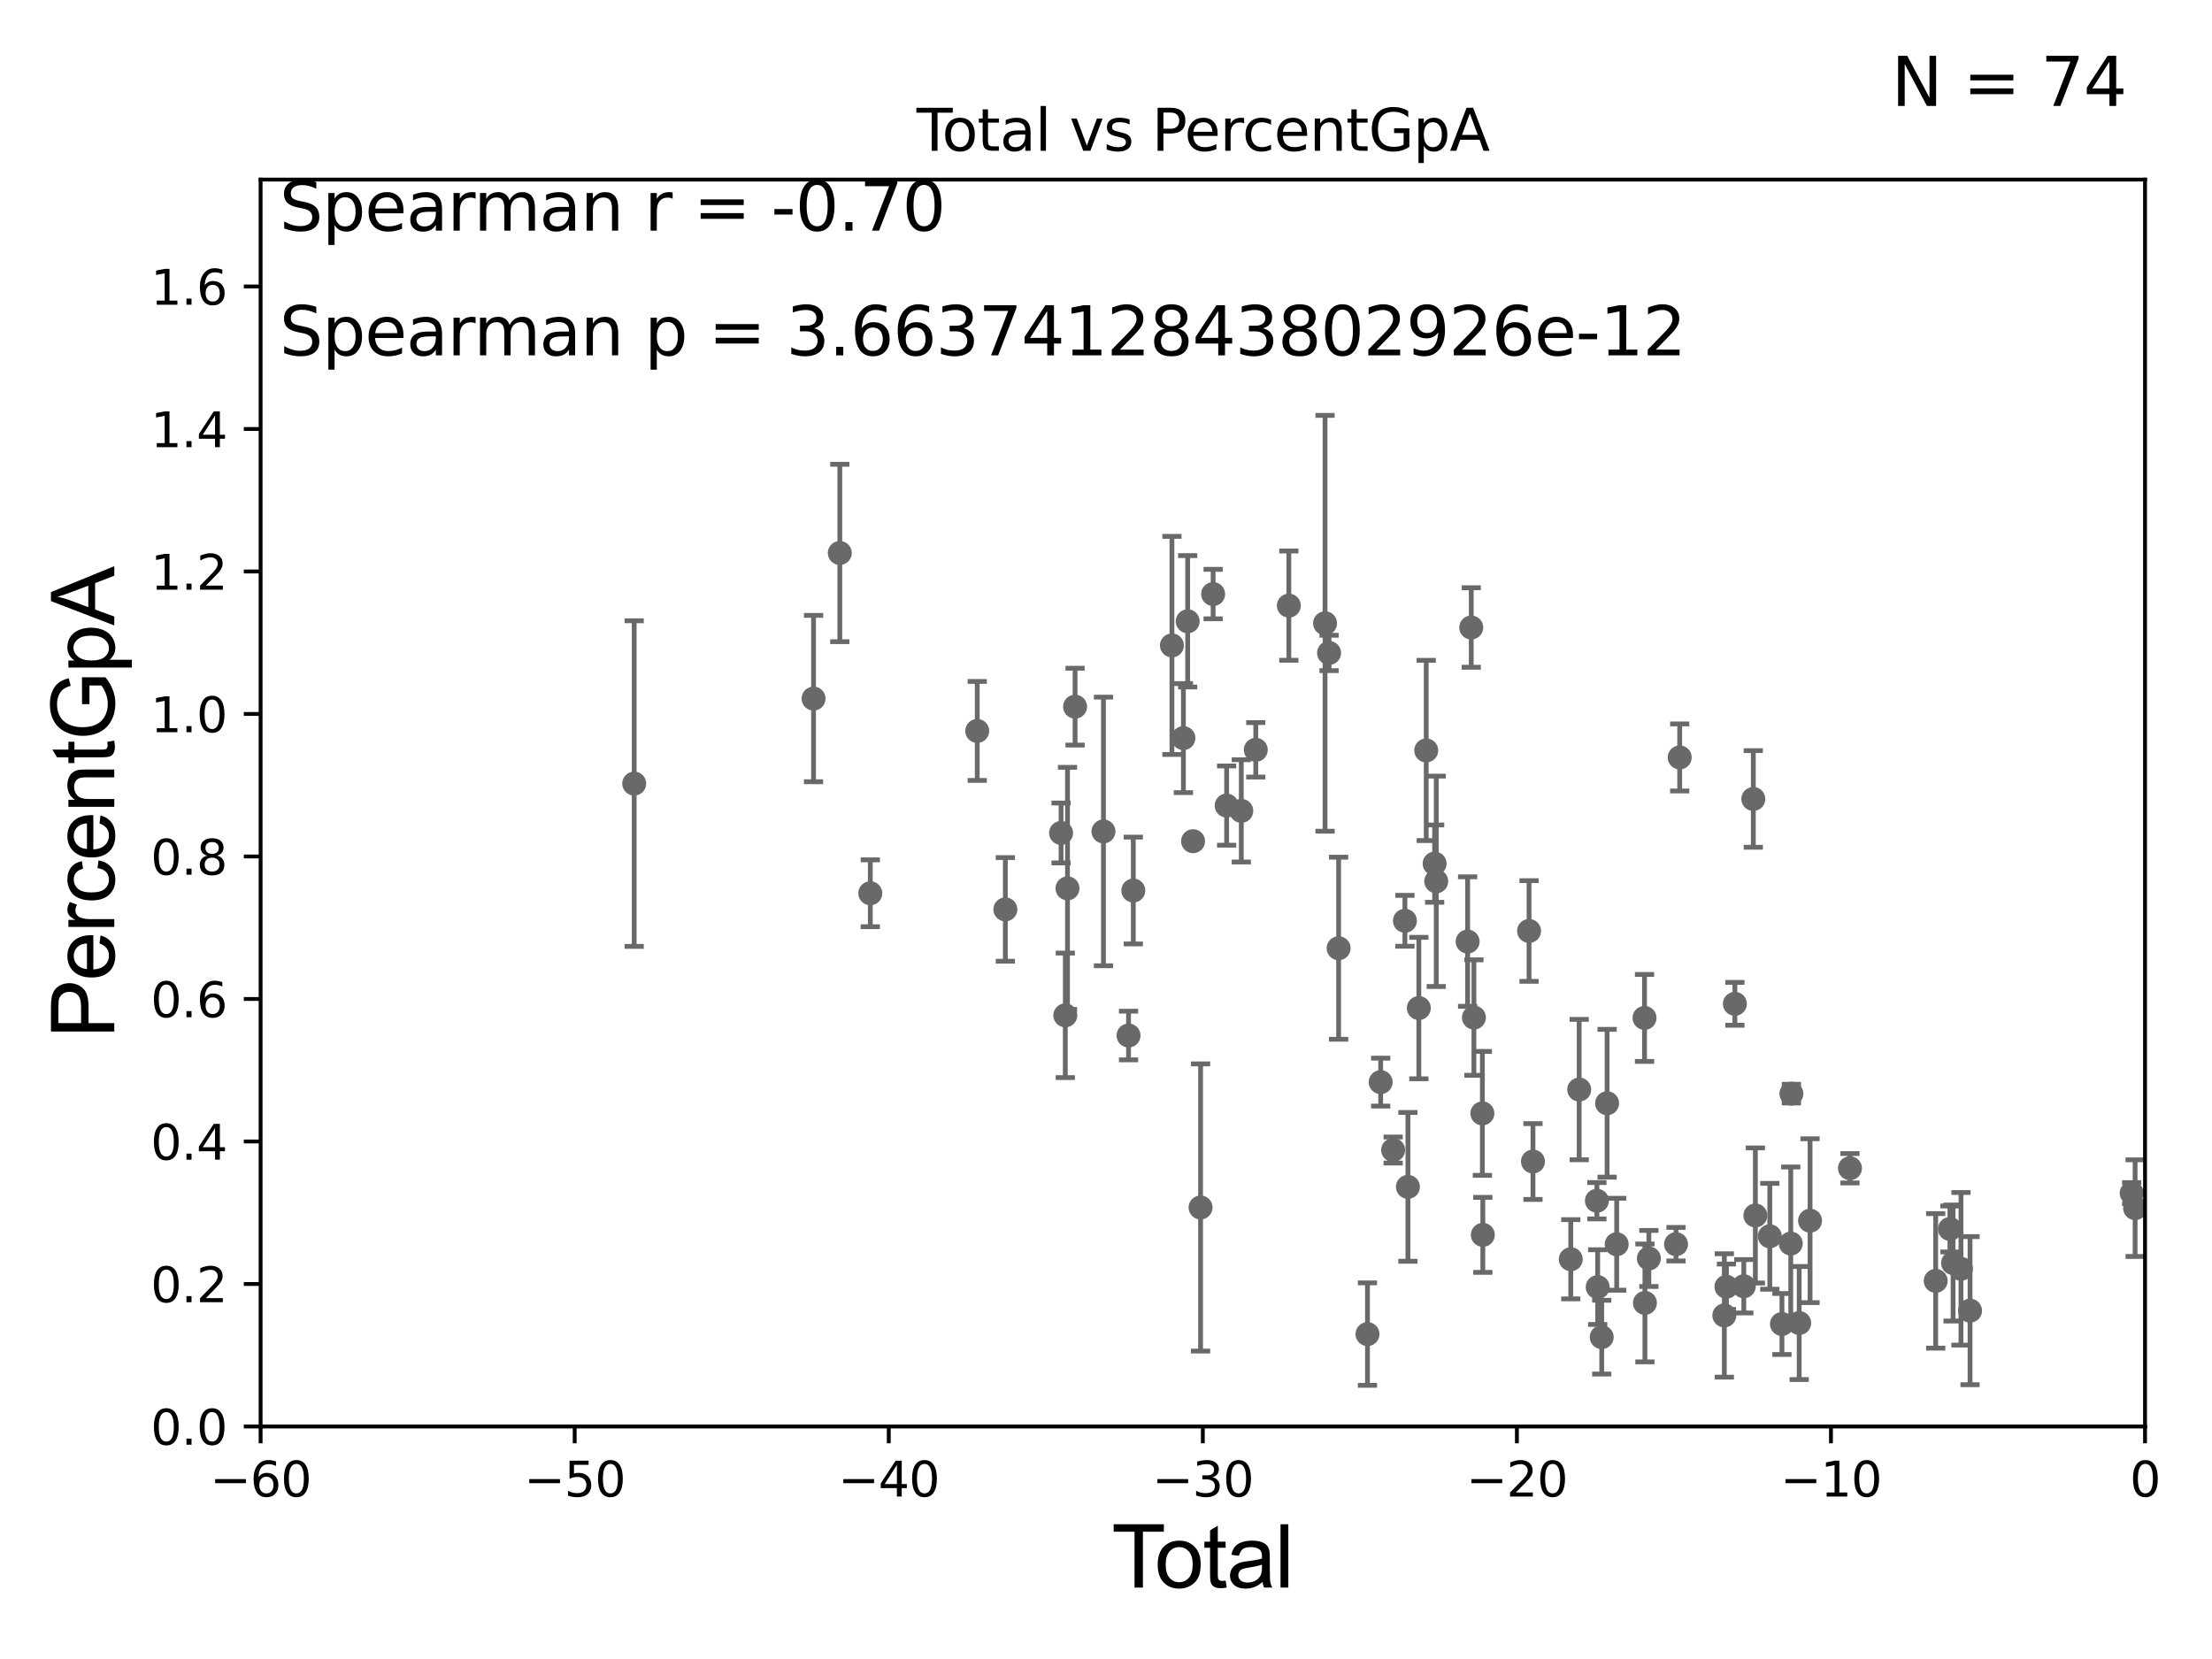 <?xml version="1.0" encoding="utf-8" standalone="no"?>
<!DOCTYPE svg PUBLIC "-//W3C//DTD SVG 1.1//EN"
  "http://www.w3.org/Graphics/SVG/1.1/DTD/svg11.dtd">
<svg xmlns:xlink="http://www.w3.org/1999/xlink" width="460.8pt" height="345.6pt" viewBox="0 0 460.8 345.6" xmlns="http://www.w3.org/2000/svg" version="1.1">
 <defs>
  <style type="text/css">*{stroke-linejoin: round; stroke-linecap: butt}</style>
 </defs>
 <g id="figure_1">
  <g id="patch_1">
   <path d="M 0 345.6 
L 460.8 345.6 
L 460.8 0 
L 0 0 
z
" style="fill: #ffffff"/>
  </g>
  <g id="axes_1">
   <g id="patch_2">
    <path d="M 54.29 297.16 
L 446.85 297.16 
L 446.85 37.411 
L 54.29 37.411 
z
" style="fill: #ffffff"/>
   </g>
   <g id="PathCollection_1">
    <defs>
     <path id="m2fb81e07fe" d="M 0 1.118 
C 0.297 1.118 0.581 1 0.791 0.791 
C 1 0.581 1.118 0.297 1.118 0 
C 1.118 -0.297 1 -0.581 0.791 -0.791 
C 0.581 -1 0.297 -1.118 0 -1.118 
C -0.297 -1.118 -0.581 -1 -0.791 -0.791 
C -1 -0.581 -1.118 -0.297 -1.118 0 
C -1.118 0.297 -1 0.581 -0.791 0.791 
C -0.581 1 -0.297 1.118 0 1.118 
z
" style="stroke: #696969"/>
    </defs>
    <g clip-path="url(#p8de66366ef)">
     <use xlink:href="#m2fb81e07fe" x="132.114" y="163.235" style="fill: #696969; stroke: #696969"/>
     <use xlink:href="#m2fb81e07fe" x="343.49" y="262.158" style="fill: #696969; stroke: #696969"/>
     <use xlink:href="#m2fb81e07fe" x="342.668" y="271.421" style="fill: #696969; stroke: #696969"/>
     <use xlink:href="#m2fb81e07fe" x="342.585" y="212.051" style="fill: #696969; stroke: #696969"/>
     <use xlink:href="#m2fb81e07fe" x="336.786" y="259.199" style="fill: #696969; stroke: #696969"/>
     <use xlink:href="#m2fb81e07fe" x="334.787" y="229.827" style="fill: #696969; stroke: #696969"/>
     <use xlink:href="#m2fb81e07fe" x="333.67" y="278.551" style="fill: #696969; stroke: #696969"/>
     <use xlink:href="#m2fb81e07fe" x="332.826" y="268.127" style="fill: #696969; stroke: #696969"/>
     <use xlink:href="#m2fb81e07fe" x="349.144" y="259.187" style="fill: #696969; stroke: #696969"/>
     <use xlink:href="#m2fb81e07fe" x="332.664" y="250.135" style="fill: #696969; stroke: #696969"/>
     <use xlink:href="#m2fb81e07fe" x="327.221" y="262.321" style="fill: #696969; stroke: #696969"/>
     <use xlink:href="#m2fb81e07fe" x="319.345" y="241.967" style="fill: #696969; stroke: #696969"/>
     <use xlink:href="#m2fb81e07fe" x="318.53" y="193.938" style="fill: #696969; stroke: #696969"/>
     <use xlink:href="#m2fb81e07fe" x="308.899" y="257.247" style="fill: #696969; stroke: #696969"/>
     <use xlink:href="#m2fb81e07fe" x="308.806" y="231.937" style="fill: #696969; stroke: #696969"/>
     <use xlink:href="#m2fb81e07fe" x="307.046" y="211.976" style="fill: #696969; stroke: #696969"/>
     <use xlink:href="#m2fb81e07fe" x="306.486" y="130.72" style="fill: #696969; stroke: #696969"/>
     <use xlink:href="#m2fb81e07fe" x="328.975" y="226.974" style="fill: #696969; stroke: #696969"/>
     <use xlink:href="#m2fb81e07fe" x="305.733" y="196.146" style="fill: #696969; stroke: #696969"/>
     <use xlink:href="#m2fb81e07fe" x="349.912" y="157.789" style="fill: #696969; stroke: #696969"/>
     <use xlink:href="#m2fb81e07fe" x="359.647" y="268.053" style="fill: #696969; stroke: #696969"/>
     <use xlink:href="#m2fb81e07fe" x="410.397" y="273.033" style="fill: #696969; stroke: #696969"/>
     <use xlink:href="#m2fb81e07fe" x="408.505" y="264.317" style="fill: #696969; stroke: #696969"/>
     <use xlink:href="#m2fb81e07fe" x="406.862" y="263.108" style="fill: #696969; stroke: #696969"/>
     <use xlink:href="#m2fb81e07fe" x="406.205" y="256.02" style="fill: #696969; stroke: #696969"/>
     <use xlink:href="#m2fb81e07fe" x="403.242" y="266.829" style="fill: #696969; stroke: #696969"/>
     <use xlink:href="#m2fb81e07fe" x="385.383" y="243.366" style="fill: #696969; stroke: #696969"/>
     <use xlink:href="#m2fb81e07fe" x="377.068" y="254.293" style="fill: #696969; stroke: #696969"/>
     <use xlink:href="#m2fb81e07fe" x="359.21" y="274.025" style="fill: #696969; stroke: #696969"/>
     <use xlink:href="#m2fb81e07fe" x="374.804" y="275.61" style="fill: #696969; stroke: #696969"/>
     <use xlink:href="#m2fb81e07fe" x="373.048" y="259.058" style="fill: #696969; stroke: #696969"/>
     <use xlink:href="#m2fb81e07fe" x="371.212" y="275.812" style="fill: #696969; stroke: #696969"/>
     <use xlink:href="#m2fb81e07fe" x="368.683" y="257.542" style="fill: #696969; stroke: #696969"/>
     <use xlink:href="#m2fb81e07fe" x="365.676" y="253.206" style="fill: #696969; stroke: #696969"/>
     <use xlink:href="#m2fb81e07fe" x="365.247" y="166.435" style="fill: #696969; stroke: #696969"/>
     <use xlink:href="#m2fb81e07fe" x="363.269" y="267.951" style="fill: #696969; stroke: #696969"/>
     <use xlink:href="#m2fb81e07fe" x="361.409" y="209.115" style="fill: #696969; stroke: #696969"/>
     <use xlink:href="#m2fb81e07fe" x="373.181" y="227.827" style="fill: #696969; stroke: #696969"/>
     <use xlink:href="#m2fb81e07fe" x="444.067" y="248.545" style="fill: #696969; stroke: #696969"/>
     <use xlink:href="#m2fb81e07fe" x="299.197" y="183.593" style="fill: #696969; stroke: #696969"/>
     <use xlink:href="#m2fb81e07fe" x="297.107" y="156.332" style="fill: #696969; stroke: #696969"/>
     <use xlink:href="#m2fb81e07fe" x="298.861" y="179.908" style="fill: #696969; stroke: #696969"/>
     <use xlink:href="#m2fb81e07fe" x="244.136" y="134.451" style="fill: #696969; stroke: #696969"/>
     <use xlink:href="#m2fb81e07fe" x="236.088" y="185.514" style="fill: #696969; stroke: #696969"/>
     <use xlink:href="#m2fb81e07fe" x="235.095" y="215.715" style="fill: #696969; stroke: #696969"/>
     <use xlink:href="#m2fb81e07fe" x="229.87" y="173.206" style="fill: #696969; stroke: #696969"/>
     <use xlink:href="#m2fb81e07fe" x="223.959" y="147.21" style="fill: #696969; stroke: #696969"/>
     <use xlink:href="#m2fb81e07fe" x="247.416" y="129.427" style="fill: #696969; stroke: #696969"/>
     <use xlink:href="#m2fb81e07fe" x="222.379" y="185.062" style="fill: #696969; stroke: #696969"/>
     <use xlink:href="#m2fb81e07fe" x="221.04" y="173.521" style="fill: #696969; stroke: #696969"/>
     <use xlink:href="#m2fb81e07fe" x="209.434" y="189.444" style="fill: #696969; stroke: #696969"/>
     <use xlink:href="#m2fb81e07fe" x="203.577" y="152.266" style="fill: #696969; stroke: #696969"/>
     <use xlink:href="#m2fb81e07fe" x="181.301" y="186.085" style="fill: #696969; stroke: #696969"/>
     <use xlink:href="#m2fb81e07fe" x="174.945" y="115.196" style="fill: #696969; stroke: #696969"/>
     <use xlink:href="#m2fb81e07fe" x="169.478" y="145.526" style="fill: #696969; stroke: #696969"/>
     <use xlink:href="#m2fb81e07fe" x="221.922" y="211.513" style="fill: #696969; stroke: #696969"/>
     <use xlink:href="#m2fb81e07fe" x="248.537" y="175.238" style="fill: #696969; stroke: #696969"/>
     <use xlink:href="#m2fb81e07fe" x="246.525" y="153.76" style="fill: #696969; stroke: #696969"/>
     <use xlink:href="#m2fb81e07fe" x="252.717" y="123.755" style="fill: #696969; stroke: #696969"/>
     <use xlink:href="#m2fb81e07fe" x="295.57" y="209.998" style="fill: #696969; stroke: #696969"/>
     <use xlink:href="#m2fb81e07fe" x="293.296" y="247.249" style="fill: #696969; stroke: #696969"/>
     <use xlink:href="#m2fb81e07fe" x="292.669" y="191.818" style="fill: #696969; stroke: #696969"/>
     <use xlink:href="#m2fb81e07fe" x="290.216" y="239.572" style="fill: #696969; stroke: #696969"/>
     <use xlink:href="#m2fb81e07fe" x="287.62" y="225.427" style="fill: #696969; stroke: #696969"/>
     <use xlink:href="#m2fb81e07fe" x="284.872" y="277.915" style="fill: #696969; stroke: #696969"/>
     <use xlink:href="#m2fb81e07fe" x="278.859" y="197.533" style="fill: #696969; stroke: #696969"/>
     <use xlink:href="#m2fb81e07fe" x="250.102" y="251.538" style="fill: #696969; stroke: #696969"/>
     <use xlink:href="#m2fb81e07fe" x="276.033" y="129.845" style="fill: #696969; stroke: #696969"/>
     <use xlink:href="#m2fb81e07fe" x="276.868" y="136.023" style="fill: #696969; stroke: #696969"/>
     <use xlink:href="#m2fb81e07fe" x="261.6" y="156.205" style="fill: #696969; stroke: #696969"/>
     <use xlink:href="#m2fb81e07fe" x="258.583" y="168.917" style="fill: #696969; stroke: #696969"/>
     <use xlink:href="#m2fb81e07fe" x="255.531" y="167.814" style="fill: #696969; stroke: #696969"/>
     <use xlink:href="#m2fb81e07fe" x="268.489" y="126.165" style="fill: #696969; stroke: #696969"/>
     <use xlink:href="#m2fb81e07fe" x="444.783" y="251.681" style="fill: #696969; stroke: #696969"/>
    </g>
   </g>
   <g id="matplotlib.axis_1">
    <g id="xtick_1">
     <g id="line2d_1">
      <defs>
       <path id="mbdf09b84a4" d="M 0 0 
L 0 3.5 
" style="stroke: #000000; stroke-width: 0.8"/>
      </defs>
      <g>
       <use xlink:href="#mbdf09b84a4" x="54.29" y="297.16" style="stroke: #000000; stroke-width: 0.8"/>
      </g>
     </g>
     <g id="text_1">
      <!-- −60 -->
      <g transform="translate(43.738 311.758)scale(0.1 -0.1)">
       <defs>
        <path id="DejaVuSans-2212" d="M 678 2272 
L 4684 2272 
L 4684 1741 
L 678 1741 
L 678 2272 
z
" transform="scale(0.016)"/>
        <path id="DejaVuSans-36" d="M 2113 2584 
Q 1688 2584 1439 2293 
Q 1191 2003 1191 1497 
Q 1191 994 1439 701 
Q 1688 409 2113 409 
Q 2538 409 2786 701 
Q 3034 994 3034 1497 
Q 3034 2003 2786 2293 
Q 2538 2584 2113 2584 
z
M 3366 4563 
L 3366 3988 
Q 3128 4100 2886 4159 
Q 2644 4219 2406 4219 
Q 1781 4219 1451 3797 
Q 1122 3375 1075 2522 
Q 1259 2794 1537 2939 
Q 1816 3084 2150 3084 
Q 2853 3084 3261 2657 
Q 3669 2231 3669 1497 
Q 3669 778 3244 343 
Q 2819 -91 2113 -91 
Q 1303 -91 875 529 
Q 447 1150 447 2328 
Q 447 3434 972 4092 
Q 1497 4750 2381 4750 
Q 2619 4750 2861 4703 
Q 3103 4656 3366 4563 
z
" transform="scale(0.016)"/>
        <path id="DejaVuSans-30" d="M 2034 4250 
Q 1547 4250 1301 3770 
Q 1056 3291 1056 2328 
Q 1056 1369 1301 889 
Q 1547 409 2034 409 
Q 2525 409 2770 889 
Q 3016 1369 3016 2328 
Q 3016 3291 2770 3770 
Q 2525 4250 2034 4250 
z
M 2034 4750 
Q 2819 4750 3233 4129 
Q 3647 3509 3647 2328 
Q 3647 1150 3233 529 
Q 2819 -91 2034 -91 
Q 1250 -91 836 529 
Q 422 1150 422 2328 
Q 422 3509 836 4129 
Q 1250 4750 2034 4750 
z
" transform="scale(0.016)"/>
       </defs>
       <use xlink:href="#DejaVuSans-2212"/>
       <use xlink:href="#DejaVuSans-36" x="83.789"/>
       <use xlink:href="#DejaVuSans-30" x="147.412"/>
      </g>
     </g>
    </g>
    <g id="xtick_2">
     <g id="line2d_2">
      <g>
       <use xlink:href="#mbdf09b84a4" x="119.717" y="297.16" style="stroke: #000000; stroke-width: 0.8"/>
      </g>
     </g>
     <g id="text_2">
      <!-- −50 -->
      <g transform="translate(109.164 311.758)scale(0.1 -0.1)">
       <defs>
        <path id="DejaVuSans-35" d="M 691 4666 
L 3169 4666 
L 3169 4134 
L 1269 4134 
L 1269 2991 
Q 1406 3038 1543 3061 
Q 1681 3084 1819 3084 
Q 2600 3084 3056 2656 
Q 3513 2228 3513 1497 
Q 3513 744 3044 326 
Q 2575 -91 1722 -91 
Q 1428 -91 1123 -41 
Q 819 9 494 109 
L 494 744 
Q 775 591 1075 516 
Q 1375 441 1709 441 
Q 2250 441 2565 725 
Q 2881 1009 2881 1497 
Q 2881 1984 2565 2268 
Q 2250 2553 1709 2553 
Q 1456 2553 1204 2497 
Q 953 2441 691 2322 
L 691 4666 
z
" transform="scale(0.016)"/>
       </defs>
       <use xlink:href="#DejaVuSans-2212"/>
       <use xlink:href="#DejaVuSans-35" x="83.789"/>
       <use xlink:href="#DejaVuSans-30" x="147.412"/>
      </g>
     </g>
    </g>
    <g id="xtick_3">
     <g id="line2d_3">
      <g>
       <use xlink:href="#mbdf09b84a4" x="185.143" y="297.16" style="stroke: #000000; stroke-width: 0.8"/>
      </g>
     </g>
     <g id="text_3">
      <!-- −40 -->
      <g transform="translate(174.591 311.758)scale(0.1 -0.1)">
       <defs>
        <path id="DejaVuSans-34" d="M 2419 4116 
L 825 1625 
L 2419 1625 
L 2419 4116 
z
M 2253 4666 
L 3047 4666 
L 3047 1625 
L 3713 1625 
L 3713 1100 
L 3047 1100 
L 3047 0 
L 2419 0 
L 2419 1100 
L 313 1100 
L 313 1709 
L 2253 4666 
z
" transform="scale(0.016)"/>
       </defs>
       <use xlink:href="#DejaVuSans-2212"/>
       <use xlink:href="#DejaVuSans-34" x="83.789"/>
       <use xlink:href="#DejaVuSans-30" x="147.412"/>
      </g>
     </g>
    </g>
    <g id="xtick_4">
     <g id="line2d_4">
      <g>
       <use xlink:href="#mbdf09b84a4" x="250.57" y="297.16" style="stroke: #000000; stroke-width: 0.8"/>
      </g>
     </g>
     <g id="text_4">
      <!-- −30 -->
      <g transform="translate(240.018 311.758)scale(0.1 -0.1)">
       <defs>
        <path id="DejaVuSans-33" d="M 2597 2516 
Q 3050 2419 3304 2112 
Q 3559 1806 3559 1356 
Q 3559 666 3084 287 
Q 2609 -91 1734 -91 
Q 1441 -91 1130 -33 
Q 819 25 488 141 
L 488 750 
Q 750 597 1062 519 
Q 1375 441 1716 441 
Q 2309 441 2620 675 
Q 2931 909 2931 1356 
Q 2931 1769 2642 2001 
Q 2353 2234 1838 2234 
L 1294 2234 
L 1294 2753 
L 1863 2753 
Q 2328 2753 2575 2939 
Q 2822 3125 2822 3475 
Q 2822 3834 2567 4026 
Q 2313 4219 1838 4219 
Q 1578 4219 1281 4162 
Q 984 4106 628 3988 
L 628 4550 
Q 988 4650 1302 4700 
Q 1616 4750 1894 4750 
Q 2613 4750 3031 4423 
Q 3450 4097 3450 3541 
Q 3450 3153 3228 2886 
Q 3006 2619 2597 2516 
z
" transform="scale(0.016)"/>
       </defs>
       <use xlink:href="#DejaVuSans-2212"/>
       <use xlink:href="#DejaVuSans-33" x="83.789"/>
       <use xlink:href="#DejaVuSans-30" x="147.412"/>
      </g>
     </g>
    </g>
    <g id="xtick_5">
     <g id="line2d_5">
      <g>
       <use xlink:href="#mbdf09b84a4" x="315.997" y="297.16" style="stroke: #000000; stroke-width: 0.8"/>
      </g>
     </g>
     <g id="text_5">
      <!-- −20 -->
      <g transform="translate(305.444 311.758)scale(0.1 -0.1)">
       <defs>
        <path id="DejaVuSans-32" d="M 1228 531 
L 3431 531 
L 3431 0 
L 469 0 
L 469 531 
Q 828 903 1448 1529 
Q 2069 2156 2228 2338 
Q 2531 2678 2651 2914 
Q 2772 3150 2772 3378 
Q 2772 3750 2511 3984 
Q 2250 4219 1831 4219 
Q 1534 4219 1204 4116 
Q 875 4013 500 3803 
L 500 4441 
Q 881 4594 1212 4672 
Q 1544 4750 1819 4750 
Q 2544 4750 2975 4387 
Q 3406 4025 3406 3419 
Q 3406 3131 3298 2873 
Q 3191 2616 2906 2266 
Q 2828 2175 2409 1742 
Q 1991 1309 1228 531 
z
" transform="scale(0.016)"/>
       </defs>
       <use xlink:href="#DejaVuSans-2212"/>
       <use xlink:href="#DejaVuSans-32" x="83.789"/>
       <use xlink:href="#DejaVuSans-30" x="147.412"/>
      </g>
     </g>
    </g>
    <g id="xtick_6">
     <g id="line2d_6">
      <g>
       <use xlink:href="#mbdf09b84a4" x="381.423" y="297.16" style="stroke: #000000; stroke-width: 0.8"/>
      </g>
     </g>
     <g id="text_6">
      <!-- −10 -->
      <g transform="translate(370.871 311.758)scale(0.1 -0.1)">
       <defs>
        <path id="DejaVuSans-31" d="M 794 531 
L 1825 531 
L 1825 4091 
L 703 3866 
L 703 4441 
L 1819 4666 
L 2450 4666 
L 2450 531 
L 3481 531 
L 3481 0 
L 794 0 
L 794 531 
z
" transform="scale(0.016)"/>
       </defs>
       <use xlink:href="#DejaVuSans-2212"/>
       <use xlink:href="#DejaVuSans-31" x="83.789"/>
       <use xlink:href="#DejaVuSans-30" x="147.412"/>
      </g>
     </g>
    </g>
    <g id="xtick_7">
     <g id="line2d_7">
      <g>
       <use xlink:href="#mbdf09b84a4" x="446.85" y="297.16" style="stroke: #000000; stroke-width: 0.8"/>
      </g>
     </g>
     <g id="text_7">
      <!-- 0 -->
      <g transform="translate(443.669 311.758)scale(0.1 -0.1)">
       <use xlink:href="#DejaVuSans-30"/>
      </g>
     </g>
    </g>
    <g id="text_8">
     <!-- Total -->
     <g transform="translate(231.565 330.722)scale(0.18 -0.18)">
      <defs>
       <path id="ArialMT-54" d="M 1659 0 
L 1659 4041 
L 150 4041 
L 150 4581 
L 3781 4581 
L 3781 4041 
L 2266 4041 
L 2266 0 
L 1659 0 
z
" transform="scale(0.016)"/>
       <path id="ArialMT-6f" d="M 213 1659 
Q 213 2581 725 3025 
Q 1153 3394 1769 3394 
Q 2453 3394 2887 2945 
Q 3322 2497 3322 1706 
Q 3322 1066 3130 698 
Q 2938 331 2570 128 
Q 2203 -75 1769 -75 
Q 1072 -75 642 372 
Q 213 819 213 1659 
z
M 791 1659 
Q 791 1022 1069 705 
Q 1347 388 1769 388 
Q 2188 388 2466 706 
Q 2744 1025 2744 1678 
Q 2744 2294 2464 2611 
Q 2184 2928 1769 2928 
Q 1347 2928 1069 2612 
Q 791 2297 791 1659 
z
" transform="scale(0.016)"/>
       <path id="ArialMT-74" d="M 1650 503 
L 1731 6 
Q 1494 -44 1306 -44 
Q 1000 -44 831 53 
Q 663 150 594 308 
Q 525 466 525 972 
L 525 2881 
L 113 2881 
L 113 3319 
L 525 3319 
L 525 4141 
L 1084 4478 
L 1084 3319 
L 1650 3319 
L 1650 2881 
L 1084 2881 
L 1084 941 
Q 1084 700 1114 631 
Q 1144 563 1211 522 
Q 1278 481 1403 481 
Q 1497 481 1650 503 
z
" transform="scale(0.016)"/>
       <path id="ArialMT-61" d="M 2588 409 
Q 2275 144 1986 34 
Q 1697 -75 1366 -75 
Q 819 -75 525 192 
Q 231 459 231 875 
Q 231 1119 342 1320 
Q 453 1522 633 1644 
Q 813 1766 1038 1828 
Q 1203 1872 1538 1913 
Q 2219 1994 2541 2106 
Q 2544 2222 2544 2253 
Q 2544 2597 2384 2738 
Q 2169 2928 1744 2928 
Q 1347 2928 1158 2789 
Q 969 2650 878 2297 
L 328 2372 
Q 403 2725 575 2942 
Q 747 3159 1072 3276 
Q 1397 3394 1825 3394 
Q 2250 3394 2515 3294 
Q 2781 3194 2906 3042 
Q 3031 2891 3081 2659 
Q 3109 2516 3109 2141 
L 3109 1391 
Q 3109 606 3145 398 
Q 3181 191 3288 0 
L 2700 0 
Q 2613 175 2588 409 
z
M 2541 1666 
Q 2234 1541 1622 1453 
Q 1275 1403 1131 1340 
Q 988 1278 909 1158 
Q 831 1038 831 891 
Q 831 666 1001 516 
Q 1172 366 1500 366 
Q 1825 366 2078 508 
Q 2331 650 2450 897 
Q 2541 1088 2541 1459 
L 2541 1666 
z
" transform="scale(0.016)"/>
       <path id="ArialMT-6c" d="M 409 0 
L 409 4581 
L 972 4581 
L 972 0 
L 409 0 
z
" transform="scale(0.016)"/>
      </defs>
      <use xlink:href="#ArialMT-54"/>
      <use xlink:href="#ArialMT-6f" x="49.959"/>
      <use xlink:href="#ArialMT-74" x="105.574"/>
      <use xlink:href="#ArialMT-61" x="133.357"/>
      <use xlink:href="#ArialMT-6c" x="188.973"/>
     </g>
    </g>
   </g>
   <g id="matplotlib.axis_2">
    <g id="ytick_1">
     <g id="line2d_8">
      <defs>
       <path id="m0981845e84" d="M 0 0 
L -3.5 0 
" style="stroke: #000000; stroke-width: 0.8"/>
      </defs>
      <g>
       <use xlink:href="#m0981845e84" x="54.29" y="297.16" style="stroke: #000000; stroke-width: 0.8"/>
      </g>
     </g>
     <g id="text_9">
      <!-- 0.0 -->
      <g transform="translate(31.387 300.959)scale(0.1 -0.1)">
       <defs>
        <path id="DejaVuSans-2e" d="M 684 794 
L 1344 794 
L 1344 0 
L 684 0 
L 684 794 
z
" transform="scale(0.016)"/>
       </defs>
       <use xlink:href="#DejaVuSans-30"/>
       <use xlink:href="#DejaVuSans-2e" x="63.623"/>
       <use xlink:href="#DejaVuSans-30" x="95.41"/>
      </g>
     </g>
    </g>
    <g id="ytick_2">
     <g id="line2d_9">
      <g>
       <use xlink:href="#m0981845e84" x="54.29" y="267.474" style="stroke: #000000; stroke-width: 0.8"/>
      </g>
     </g>
     <g id="text_10">
      <!-- 0.2 -->
      <g transform="translate(31.387 271.274)scale(0.1 -0.1)">
       <use xlink:href="#DejaVuSans-30"/>
       <use xlink:href="#DejaVuSans-2e" x="63.623"/>
       <use xlink:href="#DejaVuSans-32" x="95.41"/>
      </g>
     </g>
    </g>
    <g id="ytick_3">
     <g id="line2d_10">
      <g>
       <use xlink:href="#m0981845e84" x="54.29" y="237.789" style="stroke: #000000; stroke-width: 0.8"/>
      </g>
     </g>
     <g id="text_11">
      <!-- 0.4 -->
      <g transform="translate(31.387 241.588)scale(0.1 -0.1)">
       <use xlink:href="#DejaVuSans-30"/>
       <use xlink:href="#DejaVuSans-2e" x="63.623"/>
       <use xlink:href="#DejaVuSans-34" x="95.41"/>
      </g>
     </g>
    </g>
    <g id="ytick_4">
     <g id="line2d_11">
      <g>
       <use xlink:href="#m0981845e84" x="54.29" y="208.103" style="stroke: #000000; stroke-width: 0.8"/>
      </g>
     </g>
     <g id="text_12">
      <!-- 0.6 -->
      <g transform="translate(31.387 211.902)scale(0.1 -0.1)">
       <use xlink:href="#DejaVuSans-30"/>
       <use xlink:href="#DejaVuSans-2e" x="63.623"/>
       <use xlink:href="#DejaVuSans-36" x="95.41"/>
      </g>
     </g>
    </g>
    <g id="ytick_5">
     <g id="line2d_12">
      <g>
       <use xlink:href="#m0981845e84" x="54.29" y="178.418" style="stroke: #000000; stroke-width: 0.8"/>
      </g>
     </g>
     <g id="text_13">
      <!-- 0.8 -->
      <g transform="translate(31.387 182.217)scale(0.1 -0.1)">
       <defs>
        <path id="DejaVuSans-38" d="M 2034 2216 
Q 1584 2216 1326 1975 
Q 1069 1734 1069 1313 
Q 1069 891 1326 650 
Q 1584 409 2034 409 
Q 2484 409 2743 651 
Q 3003 894 3003 1313 
Q 3003 1734 2745 1975 
Q 2488 2216 2034 2216 
z
M 1403 2484 
Q 997 2584 770 2862 
Q 544 3141 544 3541 
Q 544 4100 942 4425 
Q 1341 4750 2034 4750 
Q 2731 4750 3128 4425 
Q 3525 4100 3525 3541 
Q 3525 3141 3298 2862 
Q 3072 2584 2669 2484 
Q 3125 2378 3379 2068 
Q 3634 1759 3634 1313 
Q 3634 634 3220 271 
Q 2806 -91 2034 -91 
Q 1263 -91 848 271 
Q 434 634 434 1313 
Q 434 1759 690 2068 
Q 947 2378 1403 2484 
z
M 1172 3481 
Q 1172 3119 1398 2916 
Q 1625 2713 2034 2713 
Q 2441 2713 2670 2916 
Q 2900 3119 2900 3481 
Q 2900 3844 2670 4047 
Q 2441 4250 2034 4250 
Q 1625 4250 1398 4047 
Q 1172 3844 1172 3481 
z
" transform="scale(0.016)"/>
       </defs>
       <use xlink:href="#DejaVuSans-30"/>
       <use xlink:href="#DejaVuSans-2e" x="63.623"/>
       <use xlink:href="#DejaVuSans-38" x="95.41"/>
      </g>
     </g>
    </g>
    <g id="ytick_6">
     <g id="line2d_13">
      <g>
       <use xlink:href="#m0981845e84" x="54.29" y="148.732" style="stroke: #000000; stroke-width: 0.8"/>
      </g>
     </g>
     <g id="text_14">
      <!-- 1.0 -->
      <g transform="translate(31.387 152.531)scale(0.1 -0.1)">
       <use xlink:href="#DejaVuSans-31"/>
       <use xlink:href="#DejaVuSans-2e" x="63.623"/>
       <use xlink:href="#DejaVuSans-30" x="95.41"/>
      </g>
     </g>
    </g>
    <g id="ytick_7">
     <g id="line2d_14">
      <g>
       <use xlink:href="#m0981845e84" x="54.29" y="119.047" style="stroke: #000000; stroke-width: 0.8"/>
      </g>
     </g>
     <g id="text_15">
      <!-- 1.2 -->
      <g transform="translate(31.387 122.846)scale(0.1 -0.1)">
       <use xlink:href="#DejaVuSans-31"/>
       <use xlink:href="#DejaVuSans-2e" x="63.623"/>
       <use xlink:href="#DejaVuSans-32" x="95.41"/>
      </g>
     </g>
    </g>
    <g id="ytick_8">
     <g id="line2d_15">
      <g>
       <use xlink:href="#m0981845e84" x="54.29" y="89.361" style="stroke: #000000; stroke-width: 0.8"/>
      </g>
     </g>
     <g id="text_16">
      <!-- 1.4 -->
      <g transform="translate(31.387 93.16)scale(0.1 -0.1)">
       <use xlink:href="#DejaVuSans-31"/>
       <use xlink:href="#DejaVuSans-2e" x="63.623"/>
       <use xlink:href="#DejaVuSans-34" x="95.41"/>
      </g>
     </g>
    </g>
    <g id="ytick_9">
     <g id="line2d_16">
      <g>
       <use xlink:href="#m0981845e84" x="54.29" y="59.675" style="stroke: #000000; stroke-width: 0.8"/>
      </g>
     </g>
     <g id="text_17">
      <!-- 1.6 -->
      <g transform="translate(31.387 63.475)scale(0.1 -0.1)">
       <use xlink:href="#DejaVuSans-31"/>
       <use xlink:href="#DejaVuSans-2e" x="63.623"/>
       <use xlink:href="#DejaVuSans-36" x="95.41"/>
      </g>
     </g>
    </g>
    <g id="text_18">
     <!-- PercentGpA -->
     <g transform="translate(23.809 216.309)rotate(-90)scale(0.18 -0.18)">
      <defs>
       <path id="ArialMT-50" d="M 494 0 
L 494 4581 
L 2222 4581 
Q 2678 4581 2919 4538 
Q 3256 4481 3484 4323 
Q 3713 4166 3852 3881 
Q 3991 3597 3991 3256 
Q 3991 2672 3619 2267 
Q 3247 1863 2275 1863 
L 1100 1863 
L 1100 0 
L 494 0 
z
M 1100 2403 
L 2284 2403 
Q 2872 2403 3119 2622 
Q 3366 2841 3366 3238 
Q 3366 3525 3220 3729 
Q 3075 3934 2838 4000 
Q 2684 4041 2272 4041 
L 1100 4041 
L 1100 2403 
z
" transform="scale(0.016)"/>
       <path id="ArialMT-65" d="M 2694 1069 
L 3275 997 
Q 3138 488 2766 206 
Q 2394 -75 1816 -75 
Q 1088 -75 661 373 
Q 234 822 234 1631 
Q 234 2469 665 2931 
Q 1097 3394 1784 3394 
Q 2450 3394 2872 2941 
Q 3294 2488 3294 1666 
Q 3294 1616 3291 1516 
L 816 1516 
Q 847 969 1125 678 
Q 1403 388 1819 388 
Q 2128 388 2347 550 
Q 2566 713 2694 1069 
z
M 847 1978 
L 2700 1978 
Q 2663 2397 2488 2606 
Q 2219 2931 1791 2931 
Q 1403 2931 1139 2672 
Q 875 2413 847 1978 
z
" transform="scale(0.016)"/>
       <path id="ArialMT-72" d="M 416 0 
L 416 3319 
L 922 3319 
L 922 2816 
Q 1116 3169 1280 3281 
Q 1444 3394 1641 3394 
Q 1925 3394 2219 3213 
L 2025 2691 
Q 1819 2813 1613 2813 
Q 1428 2813 1281 2702 
Q 1134 2591 1072 2394 
Q 978 2094 978 1738 
L 978 0 
L 416 0 
z
" transform="scale(0.016)"/>
       <path id="ArialMT-63" d="M 2588 1216 
L 3141 1144 
Q 3050 572 2676 248 
Q 2303 -75 1759 -75 
Q 1078 -75 664 370 
Q 250 816 250 1647 
Q 250 2184 428 2587 
Q 606 2991 970 3192 
Q 1334 3394 1763 3394 
Q 2303 3394 2647 3120 
Q 2991 2847 3088 2344 
L 2541 2259 
Q 2463 2594 2264 2762 
Q 2066 2931 1784 2931 
Q 1359 2931 1093 2626 
Q 828 2322 828 1663 
Q 828 994 1084 691 
Q 1341 388 1753 388 
Q 2084 388 2306 591 
Q 2528 794 2588 1216 
z
" transform="scale(0.016)"/>
       <path id="ArialMT-6e" d="M 422 0 
L 422 3319 
L 928 3319 
L 928 2847 
Q 1294 3394 1984 3394 
Q 2284 3394 2536 3286 
Q 2788 3178 2913 3003 
Q 3038 2828 3088 2588 
Q 3119 2431 3119 2041 
L 3119 0 
L 2556 0 
L 2556 2019 
Q 2556 2363 2490 2533 
Q 2425 2703 2258 2804 
Q 2091 2906 1866 2906 
Q 1506 2906 1245 2678 
Q 984 2450 984 1813 
L 984 0 
L 422 0 
z
" transform="scale(0.016)"/>
       <path id="ArialMT-47" d="M 2638 1797 
L 2638 2334 
L 4578 2338 
L 4578 638 
Q 4131 281 3656 101 
Q 3181 -78 2681 -78 
Q 2006 -78 1454 211 
Q 903 500 622 1047 
Q 341 1594 341 2269 
Q 341 2938 620 3517 
Q 900 4097 1425 4378 
Q 1950 4659 2634 4659 
Q 3131 4659 3532 4498 
Q 3934 4338 4162 4050 
Q 4391 3763 4509 3300 
L 3963 3150 
Q 3859 3500 3706 3700 
Q 3553 3900 3268 4020 
Q 2984 4141 2638 4141 
Q 2222 4141 1919 4014 
Q 1616 3888 1430 3681 
Q 1244 3475 1141 3228 
Q 966 2803 966 2306 
Q 966 1694 1177 1281 
Q 1388 869 1791 669 
Q 2194 469 2647 469 
Q 3041 469 3416 620 
Q 3791 772 3984 944 
L 3984 1797 
L 2638 1797 
z
" transform="scale(0.016)"/>
       <path id="ArialMT-70" d="M 422 -1272 
L 422 3319 
L 934 3319 
L 934 2888 
Q 1116 3141 1344 3267 
Q 1572 3394 1897 3394 
Q 2322 3394 2647 3175 
Q 2972 2956 3137 2557 
Q 3303 2159 3303 1684 
Q 3303 1175 3120 767 
Q 2938 359 2589 142 
Q 2241 -75 1856 -75 
Q 1575 -75 1351 44 
Q 1128 163 984 344 
L 984 -1272 
L 422 -1272 
z
M 931 1641 
Q 931 1000 1190 694 
Q 1450 388 1819 388 
Q 2194 388 2461 705 
Q 2728 1022 2728 1688 
Q 2728 2322 2467 2637 
Q 2206 2953 1844 2953 
Q 1484 2953 1207 2617 
Q 931 2281 931 1641 
z
" transform="scale(0.016)"/>
       <path id="ArialMT-41" d="M -9 0 
L 1750 4581 
L 2403 4581 
L 4278 0 
L 3588 0 
L 3053 1388 
L 1138 1388 
L 634 0 
L -9 0 
z
M 1313 1881 
L 2866 1881 
L 2388 3150 
Q 2169 3728 2063 4100 
Q 1975 3659 1816 3225 
L 1313 1881 
z
" transform="scale(0.016)"/>
      </defs>
      <use xlink:href="#ArialMT-50"/>
      <use xlink:href="#ArialMT-65" x="66.699"/>
      <use xlink:href="#ArialMT-72" x="122.314"/>
      <use xlink:href="#ArialMT-63" x="155.615"/>
      <use xlink:href="#ArialMT-65" x="205.615"/>
      <use xlink:href="#ArialMT-6e" x="261.23"/>
      <use xlink:href="#ArialMT-74" x="316.846"/>
      <use xlink:href="#ArialMT-47" x="344.629"/>
      <use xlink:href="#ArialMT-70" x="422.412"/>
      <use xlink:href="#ArialMT-41" x="478.027"/>
     </g>
    </g>
   </g>
   <g id="LineCollection_1">
    <path d="M 132.114 197.15 
L 132.114 129.319 
" clip-path="url(#p8de66366ef)" style="fill: none; stroke: #696969"/>
    <path d="M 343.49 267.999 
L 343.49 256.318 
" clip-path="url(#p8de66366ef)" style="fill: none; stroke: #696969"/>
    <path d="M 342.668 283.697 
L 342.668 259.146 
" clip-path="url(#p8de66366ef)" style="fill: none; stroke: #696969"/>
    <path d="M 342.585 221.113 
L 342.585 202.988 
" clip-path="url(#p8de66366ef)" style="fill: none; stroke: #696969"/>
    <path d="M 336.786 268.774 
L 336.786 249.625 
" clip-path="url(#p8de66366ef)" style="fill: none; stroke: #696969"/>
    <path d="M 334.787 245.221 
L 334.787 214.433 
" clip-path="url(#p8de66366ef)" style="fill: none; stroke: #696969"/>
    <path d="M 333.67 286.235 
L 333.67 270.867 
" clip-path="url(#p8de66366ef)" style="fill: none; stroke: #696969"/>
    <path d="M 332.826 275.908 
L 332.826 260.346 
" clip-path="url(#p8de66366ef)" style="fill: none; stroke: #696969"/>
    <path d="M 349.144 262.68 
L 349.144 255.694 
" clip-path="url(#p8de66366ef)" style="fill: none; stroke: #696969"/>
    <path d="M 332.664 253.922 
L 332.664 246.348 
" clip-path="url(#p8de66366ef)" style="fill: none; stroke: #696969"/>
    <path d="M 327.221 270.572 
L 327.221 254.069 
" clip-path="url(#p8de66366ef)" style="fill: none; stroke: #696969"/>
    <path d="M 319.345 249.864 
L 319.345 234.07 
" clip-path="url(#p8de66366ef)" style="fill: none; stroke: #696969"/>
    <path d="M 318.53 204.425 
L 318.53 183.452 
" clip-path="url(#p8de66366ef)" style="fill: none; stroke: #696969"/>
    <path d="M 308.899 265.06 
L 308.899 249.434 
" clip-path="url(#p8de66366ef)" style="fill: none; stroke: #696969"/>
    <path d="M 308.806 244.843 
L 308.806 219.031 
" clip-path="url(#p8de66366ef)" style="fill: none; stroke: #696969"/>
    <path d="M 307.046 224.001 
L 307.046 199.95 
" clip-path="url(#p8de66366ef)" style="fill: none; stroke: #696969"/>
    <path d="M 306.486 139.001 
L 306.486 122.439 
" clip-path="url(#p8de66366ef)" style="fill: none; stroke: #696969"/>
    <path d="M 328.975 241.598 
L 328.975 212.351 
" clip-path="url(#p8de66366ef)" style="fill: none; stroke: #696969"/>
    <path d="M 305.733 209.633 
L 305.733 182.658 
" clip-path="url(#p8de66366ef)" style="fill: none; stroke: #696969"/>
    <path d="M 349.912 164.774 
L 349.912 150.805 
" clip-path="url(#p8de66366ef)" style="fill: none; stroke: #696969"/>
    <path d="M 359.647 272.778 
L 359.647 263.328 
" clip-path="url(#p8de66366ef)" style="fill: none; stroke: #696969"/>
    <path d="M 410.397 288.462 
L 410.397 257.604 
" clip-path="url(#p8de66366ef)" style="fill: none; stroke: #696969"/>
    <path d="M 408.505 280.211 
L 408.505 248.423 
" clip-path="url(#p8de66366ef)" style="fill: none; stroke: #696969"/>
    <path d="M 406.862 275.19 
L 406.862 251.025 
" clip-path="url(#p8de66366ef)" style="fill: none; stroke: #696969"/>
    <path d="M 406.205 260.805 
L 406.205 251.235 
" clip-path="url(#p8de66366ef)" style="fill: none; stroke: #696969"/>
    <path d="M 403.242 280.84 
L 403.242 252.817 
" clip-path="url(#p8de66366ef)" style="fill: none; stroke: #696969"/>
    <path d="M 385.383 246.426 
L 385.383 240.307 
" clip-path="url(#p8de66366ef)" style="fill: none; stroke: #696969"/>
    <path d="M 377.068 271.362 
L 377.068 237.224 
" clip-path="url(#p8de66366ef)" style="fill: none; stroke: #696969"/>
    <path d="M 359.21 286.88 
L 359.21 261.171 
" clip-path="url(#p8de66366ef)" style="fill: none; stroke: #696969"/>
    <path d="M 374.804 287.385 
L 374.804 263.836 
" clip-path="url(#p8de66366ef)" style="fill: none; stroke: #696969"/>
    <path d="M 373.048 275.011 
L 373.048 243.105 
" clip-path="url(#p8de66366ef)" style="fill: none; stroke: #696969"/>
    <path d="M 371.212 282.163 
L 371.212 269.461 
" clip-path="url(#p8de66366ef)" style="fill: none; stroke: #696969"/>
    <path d="M 368.683 268.568 
L 368.683 246.516 
" clip-path="url(#p8de66366ef)" style="fill: none; stroke: #696969"/>
    <path d="M 365.676 267.278 
L 365.676 239.133 
" clip-path="url(#p8de66366ef)" style="fill: none; stroke: #696969"/>
    <path d="M 365.247 176.498 
L 365.247 156.372 
" clip-path="url(#p8de66366ef)" style="fill: none; stroke: #696969"/>
    <path d="M 363.269 273.513 
L 363.269 262.389 
" clip-path="url(#p8de66366ef)" style="fill: none; stroke: #696969"/>
    <path d="M 361.409 213.579 
L 361.409 204.65 
" clip-path="url(#p8de66366ef)" style="fill: none; stroke: #696969"/>
    <path d="M 373.181 229.777 
L 373.181 225.878 
" clip-path="url(#p8de66366ef)" style="fill: none; stroke: #696969"/>
    <path d="M 444.067 250.734 
L 444.067 246.356 
" clip-path="url(#p8de66366ef)" style="fill: none; stroke: #696969"/>
    <path d="M 299.197 205.505 
L 299.197 161.681 
" clip-path="url(#p8de66366ef)" style="fill: none; stroke: #696969"/>
    <path d="M 297.107 175.104 
L 297.107 137.561 
" clip-path="url(#p8de66366ef)" style="fill: none; stroke: #696969"/>
    <path d="M 298.861 187.967 
L 298.861 171.85 
" clip-path="url(#p8de66366ef)" style="fill: none; stroke: #696969"/>
    <path d="M 244.136 157.167 
L 244.136 111.736 
" clip-path="url(#p8de66366ef)" style="fill: none; stroke: #696969"/>
    <path d="M 236.088 196.639 
L 236.088 174.388 
" clip-path="url(#p8de66366ef)" style="fill: none; stroke: #696969"/>
    <path d="M 235.095 220.788 
L 235.095 210.643 
" clip-path="url(#p8de66366ef)" style="fill: none; stroke: #696969"/>
    <path d="M 229.87 201.189 
L 229.87 145.223 
" clip-path="url(#p8de66366ef)" style="fill: none; stroke: #696969"/>
    <path d="M 223.959 155.216 
L 223.959 139.204 
" clip-path="url(#p8de66366ef)" style="fill: none; stroke: #696969"/>
    <path d="M 247.416 143.114 
L 247.416 115.739 
" clip-path="url(#p8de66366ef)" style="fill: none; stroke: #696969"/>
    <path d="M 222.379 210.272 
L 222.379 159.852 
" clip-path="url(#p8de66366ef)" style="fill: none; stroke: #696969"/>
    <path d="M 221.04 179.763 
L 221.04 167.279 
" clip-path="url(#p8de66366ef)" style="fill: none; stroke: #696969"/>
    <path d="M 209.434 200.241 
L 209.434 178.647 
" clip-path="url(#p8de66366ef)" style="fill: none; stroke: #696969"/>
    <path d="M 203.577 162.575 
L 203.577 141.957 
" clip-path="url(#p8de66366ef)" style="fill: none; stroke: #696969"/>
    <path d="M 181.301 193.048 
L 181.301 179.122 
" clip-path="url(#p8de66366ef)" style="fill: none; stroke: #696969"/>
    <path d="M 174.945 133.675 
L 174.945 96.717 
" clip-path="url(#p8de66366ef)" style="fill: none; stroke: #696969"/>
    <path d="M 169.478 162.854 
L 169.478 128.198 
" clip-path="url(#p8de66366ef)" style="fill: none; stroke: #696969"/>
    <path d="M 221.922 224.482 
L 221.922 198.543 
" clip-path="url(#p8de66366ef)" style="fill: none; stroke: #696969"/>
    <path d="M 248.537 175.754 
L 248.537 174.721 
" clip-path="url(#p8de66366ef)" style="fill: none; stroke: #696969"/>
    <path d="M 246.525 165.116 
L 246.525 142.405 
" clip-path="url(#p8de66366ef)" style="fill: none; stroke: #696969"/>
    <path d="M 252.717 128.905 
L 252.717 118.605 
" clip-path="url(#p8de66366ef)" style="fill: none; stroke: #696969"/>
    <path d="M 295.57 224.727 
L 295.57 195.269 
" clip-path="url(#p8de66366ef)" style="fill: none; stroke: #696969"/>
    <path d="M 293.296 262.744 
L 293.296 231.753 
" clip-path="url(#p8de66366ef)" style="fill: none; stroke: #696969"/>
    <path d="M 292.669 197.115 
L 292.669 186.521 
" clip-path="url(#p8de66366ef)" style="fill: none; stroke: #696969"/>
    <path d="M 290.216 242.29 
L 290.216 236.855 
" clip-path="url(#p8de66366ef)" style="fill: none; stroke: #696969"/>
    <path d="M 287.62 230.42 
L 287.62 220.433 
" clip-path="url(#p8de66366ef)" style="fill: none; stroke: #696969"/>
    <path d="M 284.872 288.587 
L 284.872 267.243 
" clip-path="url(#p8de66366ef)" style="fill: none; stroke: #696969"/>
    <path d="M 278.859 216.494 
L 278.859 178.571 
" clip-path="url(#p8de66366ef)" style="fill: none; stroke: #696969"/>
    <path d="M 250.102 281.45 
L 250.102 221.625 
" clip-path="url(#p8de66366ef)" style="fill: none; stroke: #696969"/>
    <path d="M 276.033 173.156 
L 276.033 86.534 
" clip-path="url(#p8de66366ef)" style="fill: none; stroke: #696969"/>
    <path d="M 276.868 139.711 
L 276.868 132.335 
" clip-path="url(#p8de66366ef)" style="fill: none; stroke: #696969"/>
    <path d="M 261.6 161.88 
L 261.6 150.531 
" clip-path="url(#p8de66366ef)" style="fill: none; stroke: #696969"/>
    <path d="M 258.583 179.571 
L 258.583 158.263 
" clip-path="url(#p8de66366ef)" style="fill: none; stroke: #696969"/>
    <path d="M 255.531 176.065 
L 255.531 159.563 
" clip-path="url(#p8de66366ef)" style="fill: none; stroke: #696969"/>
    <path d="M 268.489 137.548 
L 268.489 114.781 
" clip-path="url(#p8de66366ef)" style="fill: none; stroke: #696969"/>
    <path d="M 444.783 261.746 
L 444.783 241.617 
" clip-path="url(#p8de66366ef)" style="fill: none; stroke: #696969"/>
   </g>
   <g id="line2d_17">
    <defs>
     <path id="m8fc5f060a0" d="M 2 0 
L -2 -0 
" style="stroke: #696969"/>
    </defs>
    <g clip-path="url(#p8de66366ef)">
     <use xlink:href="#m8fc5f060a0" x="132.114" y="197.15" style="fill: #696969; stroke: #696969"/>
     <use xlink:href="#m8fc5f060a0" x="343.49" y="267.999" style="fill: #696969; stroke: #696969"/>
     <use xlink:href="#m8fc5f060a0" x="342.668" y="283.697" style="fill: #696969; stroke: #696969"/>
     <use xlink:href="#m8fc5f060a0" x="342.585" y="221.113" style="fill: #696969; stroke: #696969"/>
     <use xlink:href="#m8fc5f060a0" x="336.786" y="268.774" style="fill: #696969; stroke: #696969"/>
     <use xlink:href="#m8fc5f060a0" x="334.787" y="245.221" style="fill: #696969; stroke: #696969"/>
     <use xlink:href="#m8fc5f060a0" x="333.67" y="286.235" style="fill: #696969; stroke: #696969"/>
     <use xlink:href="#m8fc5f060a0" x="332.826" y="275.908" style="fill: #696969; stroke: #696969"/>
     <use xlink:href="#m8fc5f060a0" x="349.144" y="262.68" style="fill: #696969; stroke: #696969"/>
     <use xlink:href="#m8fc5f060a0" x="332.664" y="253.922" style="fill: #696969; stroke: #696969"/>
     <use xlink:href="#m8fc5f060a0" x="327.221" y="270.572" style="fill: #696969; stroke: #696969"/>
     <use xlink:href="#m8fc5f060a0" x="319.345" y="249.864" style="fill: #696969; stroke: #696969"/>
     <use xlink:href="#m8fc5f060a0" x="318.53" y="204.425" style="fill: #696969; stroke: #696969"/>
     <use xlink:href="#m8fc5f060a0" x="308.899" y="265.06" style="fill: #696969; stroke: #696969"/>
     <use xlink:href="#m8fc5f060a0" x="308.806" y="244.843" style="fill: #696969; stroke: #696969"/>
     <use xlink:href="#m8fc5f060a0" x="307.046" y="224.001" style="fill: #696969; stroke: #696969"/>
     <use xlink:href="#m8fc5f060a0" x="306.486" y="139.001" style="fill: #696969; stroke: #696969"/>
     <use xlink:href="#m8fc5f060a0" x="328.975" y="241.598" style="fill: #696969; stroke: #696969"/>
     <use xlink:href="#m8fc5f060a0" x="305.733" y="209.633" style="fill: #696969; stroke: #696969"/>
     <use xlink:href="#m8fc5f060a0" x="349.912" y="164.774" style="fill: #696969; stroke: #696969"/>
     <use xlink:href="#m8fc5f060a0" x="359.647" y="272.778" style="fill: #696969; stroke: #696969"/>
     <use xlink:href="#m8fc5f060a0" x="410.397" y="288.462" style="fill: #696969; stroke: #696969"/>
     <use xlink:href="#m8fc5f060a0" x="408.505" y="280.211" style="fill: #696969; stroke: #696969"/>
     <use xlink:href="#m8fc5f060a0" x="406.862" y="275.19" style="fill: #696969; stroke: #696969"/>
     <use xlink:href="#m8fc5f060a0" x="406.205" y="260.805" style="fill: #696969; stroke: #696969"/>
     <use xlink:href="#m8fc5f060a0" x="403.242" y="280.84" style="fill: #696969; stroke: #696969"/>
     <use xlink:href="#m8fc5f060a0" x="385.383" y="246.426" style="fill: #696969; stroke: #696969"/>
     <use xlink:href="#m8fc5f060a0" x="377.068" y="271.362" style="fill: #696969; stroke: #696969"/>
     <use xlink:href="#m8fc5f060a0" x="359.21" y="286.88" style="fill: #696969; stroke: #696969"/>
     <use xlink:href="#m8fc5f060a0" x="374.804" y="287.385" style="fill: #696969; stroke: #696969"/>
     <use xlink:href="#m8fc5f060a0" x="373.048" y="275.011" style="fill: #696969; stroke: #696969"/>
     <use xlink:href="#m8fc5f060a0" x="371.212" y="282.163" style="fill: #696969; stroke: #696969"/>
     <use xlink:href="#m8fc5f060a0" x="368.683" y="268.568" style="fill: #696969; stroke: #696969"/>
     <use xlink:href="#m8fc5f060a0" x="365.676" y="267.278" style="fill: #696969; stroke: #696969"/>
     <use xlink:href="#m8fc5f060a0" x="365.247" y="176.498" style="fill: #696969; stroke: #696969"/>
     <use xlink:href="#m8fc5f060a0" x="363.269" y="273.513" style="fill: #696969; stroke: #696969"/>
     <use xlink:href="#m8fc5f060a0" x="361.409" y="213.579" style="fill: #696969; stroke: #696969"/>
     <use xlink:href="#m8fc5f060a0" x="373.181" y="229.777" style="fill: #696969; stroke: #696969"/>
     <use xlink:href="#m8fc5f060a0" x="444.067" y="250.734" style="fill: #696969; stroke: #696969"/>
     <use xlink:href="#m8fc5f060a0" x="299.197" y="205.505" style="fill: #696969; stroke: #696969"/>
     <use xlink:href="#m8fc5f060a0" x="297.107" y="175.104" style="fill: #696969; stroke: #696969"/>
     <use xlink:href="#m8fc5f060a0" x="298.861" y="187.967" style="fill: #696969; stroke: #696969"/>
     <use xlink:href="#m8fc5f060a0" x="244.136" y="157.167" style="fill: #696969; stroke: #696969"/>
     <use xlink:href="#m8fc5f060a0" x="236.088" y="196.639" style="fill: #696969; stroke: #696969"/>
     <use xlink:href="#m8fc5f060a0" x="235.095" y="220.788" style="fill: #696969; stroke: #696969"/>
     <use xlink:href="#m8fc5f060a0" x="229.87" y="201.189" style="fill: #696969; stroke: #696969"/>
     <use xlink:href="#m8fc5f060a0" x="223.959" y="155.216" style="fill: #696969; stroke: #696969"/>
     <use xlink:href="#m8fc5f060a0" x="247.416" y="143.114" style="fill: #696969; stroke: #696969"/>
     <use xlink:href="#m8fc5f060a0" x="222.379" y="210.272" style="fill: #696969; stroke: #696969"/>
     <use xlink:href="#m8fc5f060a0" x="221.04" y="179.763" style="fill: #696969; stroke: #696969"/>
     <use xlink:href="#m8fc5f060a0" x="209.434" y="200.241" style="fill: #696969; stroke: #696969"/>
     <use xlink:href="#m8fc5f060a0" x="203.577" y="162.575" style="fill: #696969; stroke: #696969"/>
     <use xlink:href="#m8fc5f060a0" x="181.301" y="193.048" style="fill: #696969; stroke: #696969"/>
     <use xlink:href="#m8fc5f060a0" x="174.945" y="133.675" style="fill: #696969; stroke: #696969"/>
     <use xlink:href="#m8fc5f060a0" x="169.478" y="162.854" style="fill: #696969; stroke: #696969"/>
     <use xlink:href="#m8fc5f060a0" x="221.922" y="224.482" style="fill: #696969; stroke: #696969"/>
     <use xlink:href="#m8fc5f060a0" x="248.537" y="175.754" style="fill: #696969; stroke: #696969"/>
     <use xlink:href="#m8fc5f060a0" x="246.525" y="165.116" style="fill: #696969; stroke: #696969"/>
     <use xlink:href="#m8fc5f060a0" x="252.717" y="128.905" style="fill: #696969; stroke: #696969"/>
     <use xlink:href="#m8fc5f060a0" x="295.57" y="224.727" style="fill: #696969; stroke: #696969"/>
     <use xlink:href="#m8fc5f060a0" x="293.296" y="262.744" style="fill: #696969; stroke: #696969"/>
     <use xlink:href="#m8fc5f060a0" x="292.669" y="197.115" style="fill: #696969; stroke: #696969"/>
     <use xlink:href="#m8fc5f060a0" x="290.216" y="242.29" style="fill: #696969; stroke: #696969"/>
     <use xlink:href="#m8fc5f060a0" x="287.62" y="230.42" style="fill: #696969; stroke: #696969"/>
     <use xlink:href="#m8fc5f060a0" x="284.872" y="288.587" style="fill: #696969; stroke: #696969"/>
     <use xlink:href="#m8fc5f060a0" x="278.859" y="216.494" style="fill: #696969; stroke: #696969"/>
     <use xlink:href="#m8fc5f060a0" x="250.102" y="281.45" style="fill: #696969; stroke: #696969"/>
     <use xlink:href="#m8fc5f060a0" x="276.033" y="173.156" style="fill: #696969; stroke: #696969"/>
     <use xlink:href="#m8fc5f060a0" x="276.868" y="139.711" style="fill: #696969; stroke: #696969"/>
     <use xlink:href="#m8fc5f060a0" x="261.6" y="161.88" style="fill: #696969; stroke: #696969"/>
     <use xlink:href="#m8fc5f060a0" x="258.583" y="179.571" style="fill: #696969; stroke: #696969"/>
     <use xlink:href="#m8fc5f060a0" x="255.531" y="176.065" style="fill: #696969; stroke: #696969"/>
     <use xlink:href="#m8fc5f060a0" x="268.489" y="137.548" style="fill: #696969; stroke: #696969"/>
     <use xlink:href="#m8fc5f060a0" x="444.783" y="261.746" style="fill: #696969; stroke: #696969"/>
    </g>
   </g>
   <g id="line2d_18">
    <g clip-path="url(#p8de66366ef)">
     <use xlink:href="#m8fc5f060a0" x="132.114" y="129.319" style="fill: #696969; stroke: #696969"/>
     <use xlink:href="#m8fc5f060a0" x="343.49" y="256.318" style="fill: #696969; stroke: #696969"/>
     <use xlink:href="#m8fc5f060a0" x="342.668" y="259.146" style="fill: #696969; stroke: #696969"/>
     <use xlink:href="#m8fc5f060a0" x="342.585" y="202.988" style="fill: #696969; stroke: #696969"/>
     <use xlink:href="#m8fc5f060a0" x="336.786" y="249.625" style="fill: #696969; stroke: #696969"/>
     <use xlink:href="#m8fc5f060a0" x="334.787" y="214.433" style="fill: #696969; stroke: #696969"/>
     <use xlink:href="#m8fc5f060a0" x="333.67" y="270.867" style="fill: #696969; stroke: #696969"/>
     <use xlink:href="#m8fc5f060a0" x="332.826" y="260.346" style="fill: #696969; stroke: #696969"/>
     <use xlink:href="#m8fc5f060a0" x="349.144" y="255.694" style="fill: #696969; stroke: #696969"/>
     <use xlink:href="#m8fc5f060a0" x="332.664" y="246.348" style="fill: #696969; stroke: #696969"/>
     <use xlink:href="#m8fc5f060a0" x="327.221" y="254.069" style="fill: #696969; stroke: #696969"/>
     <use xlink:href="#m8fc5f060a0" x="319.345" y="234.07" style="fill: #696969; stroke: #696969"/>
     <use xlink:href="#m8fc5f060a0" x="318.53" y="183.452" style="fill: #696969; stroke: #696969"/>
     <use xlink:href="#m8fc5f060a0" x="308.899" y="249.434" style="fill: #696969; stroke: #696969"/>
     <use xlink:href="#m8fc5f060a0" x="308.806" y="219.031" style="fill: #696969; stroke: #696969"/>
     <use xlink:href="#m8fc5f060a0" x="307.046" y="199.95" style="fill: #696969; stroke: #696969"/>
     <use xlink:href="#m8fc5f060a0" x="306.486" y="122.439" style="fill: #696969; stroke: #696969"/>
     <use xlink:href="#m8fc5f060a0" x="328.975" y="212.351" style="fill: #696969; stroke: #696969"/>
     <use xlink:href="#m8fc5f060a0" x="305.733" y="182.658" style="fill: #696969; stroke: #696969"/>
     <use xlink:href="#m8fc5f060a0" x="349.912" y="150.805" style="fill: #696969; stroke: #696969"/>
     <use xlink:href="#m8fc5f060a0" x="359.647" y="263.328" style="fill: #696969; stroke: #696969"/>
     <use xlink:href="#m8fc5f060a0" x="410.397" y="257.604" style="fill: #696969; stroke: #696969"/>
     <use xlink:href="#m8fc5f060a0" x="408.505" y="248.423" style="fill: #696969; stroke: #696969"/>
     <use xlink:href="#m8fc5f060a0" x="406.862" y="251.025" style="fill: #696969; stroke: #696969"/>
     <use xlink:href="#m8fc5f060a0" x="406.205" y="251.235" style="fill: #696969; stroke: #696969"/>
     <use xlink:href="#m8fc5f060a0" x="403.242" y="252.817" style="fill: #696969; stroke: #696969"/>
     <use xlink:href="#m8fc5f060a0" x="385.383" y="240.307" style="fill: #696969; stroke: #696969"/>
     <use xlink:href="#m8fc5f060a0" x="377.068" y="237.224" style="fill: #696969; stroke: #696969"/>
     <use xlink:href="#m8fc5f060a0" x="359.21" y="261.171" style="fill: #696969; stroke: #696969"/>
     <use xlink:href="#m8fc5f060a0" x="374.804" y="263.836" style="fill: #696969; stroke: #696969"/>
     <use xlink:href="#m8fc5f060a0" x="373.048" y="243.105" style="fill: #696969; stroke: #696969"/>
     <use xlink:href="#m8fc5f060a0" x="371.212" y="269.461" style="fill: #696969; stroke: #696969"/>
     <use xlink:href="#m8fc5f060a0" x="368.683" y="246.516" style="fill: #696969; stroke: #696969"/>
     <use xlink:href="#m8fc5f060a0" x="365.676" y="239.133" style="fill: #696969; stroke: #696969"/>
     <use xlink:href="#m8fc5f060a0" x="365.247" y="156.372" style="fill: #696969; stroke: #696969"/>
     <use xlink:href="#m8fc5f060a0" x="363.269" y="262.389" style="fill: #696969; stroke: #696969"/>
     <use xlink:href="#m8fc5f060a0" x="361.409" y="204.65" style="fill: #696969; stroke: #696969"/>
     <use xlink:href="#m8fc5f060a0" x="373.181" y="225.878" style="fill: #696969; stroke: #696969"/>
     <use xlink:href="#m8fc5f060a0" x="444.067" y="246.356" style="fill: #696969; stroke: #696969"/>
     <use xlink:href="#m8fc5f060a0" x="299.197" y="161.681" style="fill: #696969; stroke: #696969"/>
     <use xlink:href="#m8fc5f060a0" x="297.107" y="137.561" style="fill: #696969; stroke: #696969"/>
     <use xlink:href="#m8fc5f060a0" x="298.861" y="171.85" style="fill: #696969; stroke: #696969"/>
     <use xlink:href="#m8fc5f060a0" x="244.136" y="111.736" style="fill: #696969; stroke: #696969"/>
     <use xlink:href="#m8fc5f060a0" x="236.088" y="174.388" style="fill: #696969; stroke: #696969"/>
     <use xlink:href="#m8fc5f060a0" x="235.095" y="210.643" style="fill: #696969; stroke: #696969"/>
     <use xlink:href="#m8fc5f060a0" x="229.87" y="145.223" style="fill: #696969; stroke: #696969"/>
     <use xlink:href="#m8fc5f060a0" x="223.959" y="139.204" style="fill: #696969; stroke: #696969"/>
     <use xlink:href="#m8fc5f060a0" x="247.416" y="115.739" style="fill: #696969; stroke: #696969"/>
     <use xlink:href="#m8fc5f060a0" x="222.379" y="159.852" style="fill: #696969; stroke: #696969"/>
     <use xlink:href="#m8fc5f060a0" x="221.04" y="167.279" style="fill: #696969; stroke: #696969"/>
     <use xlink:href="#m8fc5f060a0" x="209.434" y="178.647" style="fill: #696969; stroke: #696969"/>
     <use xlink:href="#m8fc5f060a0" x="203.577" y="141.957" style="fill: #696969; stroke: #696969"/>
     <use xlink:href="#m8fc5f060a0" x="181.301" y="179.122" style="fill: #696969; stroke: #696969"/>
     <use xlink:href="#m8fc5f060a0" x="174.945" y="96.717" style="fill: #696969; stroke: #696969"/>
     <use xlink:href="#m8fc5f060a0" x="169.478" y="128.198" style="fill: #696969; stroke: #696969"/>
     <use xlink:href="#m8fc5f060a0" x="221.922" y="198.543" style="fill: #696969; stroke: #696969"/>
     <use xlink:href="#m8fc5f060a0" x="248.537" y="174.721" style="fill: #696969; stroke: #696969"/>
     <use xlink:href="#m8fc5f060a0" x="246.525" y="142.405" style="fill: #696969; stroke: #696969"/>
     <use xlink:href="#m8fc5f060a0" x="252.717" y="118.605" style="fill: #696969; stroke: #696969"/>
     <use xlink:href="#m8fc5f060a0" x="295.57" y="195.269" style="fill: #696969; stroke: #696969"/>
     <use xlink:href="#m8fc5f060a0" x="293.296" y="231.753" style="fill: #696969; stroke: #696969"/>
     <use xlink:href="#m8fc5f060a0" x="292.669" y="186.521" style="fill: #696969; stroke: #696969"/>
     <use xlink:href="#m8fc5f060a0" x="290.216" y="236.855" style="fill: #696969; stroke: #696969"/>
     <use xlink:href="#m8fc5f060a0" x="287.62" y="220.433" style="fill: #696969; stroke: #696969"/>
     <use xlink:href="#m8fc5f060a0" x="284.872" y="267.243" style="fill: #696969; stroke: #696969"/>
     <use xlink:href="#m8fc5f060a0" x="278.859" y="178.571" style="fill: #696969; stroke: #696969"/>
     <use xlink:href="#m8fc5f060a0" x="250.102" y="221.625" style="fill: #696969; stroke: #696969"/>
     <use xlink:href="#m8fc5f060a0" x="276.033" y="86.534" style="fill: #696969; stroke: #696969"/>
     <use xlink:href="#m8fc5f060a0" x="276.868" y="132.335" style="fill: #696969; stroke: #696969"/>
     <use xlink:href="#m8fc5f060a0" x="261.6" y="150.531" style="fill: #696969; stroke: #696969"/>
     <use xlink:href="#m8fc5f060a0" x="258.583" y="158.263" style="fill: #696969; stroke: #696969"/>
     <use xlink:href="#m8fc5f060a0" x="255.531" y="159.563" style="fill: #696969; stroke: #696969"/>
     <use xlink:href="#m8fc5f060a0" x="268.489" y="114.781" style="fill: #696969; stroke: #696969"/>
     <use xlink:href="#m8fc5f060a0" x="444.783" y="241.617" style="fill: #696969; stroke: #696969"/>
    </g>
   </g>
   <g id="line2d_19">
    <defs>
     <path id="md040cc65b2" d="M 0 2 
C 0.53 2 1.039 1.789 1.414 1.414 
C 1.789 1.039 2 0.53 2 0 
C 2 -0.53 1.789 -1.039 1.414 -1.414 
C 1.039 -1.789 0.53 -2 0 -2 
C -0.53 -2 -1.039 -1.789 -1.414 -1.414 
C -1.789 -1.039 -2 -0.53 -2 0 
C -2 0.53 -1.789 1.039 -1.414 1.414 
C -1.039 1.789 -0.53 2 0 2 
z
" style="stroke: #696969"/>
    </defs>
    <g clip-path="url(#p8de66366ef)">
     <use xlink:href="#md040cc65b2" x="132.114" y="163.235" style="fill: #696969; stroke: #696969"/>
     <use xlink:href="#md040cc65b2" x="343.49" y="262.158" style="fill: #696969; stroke: #696969"/>
     <use xlink:href="#md040cc65b2" x="342.668" y="271.421" style="fill: #696969; stroke: #696969"/>
     <use xlink:href="#md040cc65b2" x="342.585" y="212.051" style="fill: #696969; stroke: #696969"/>
     <use xlink:href="#md040cc65b2" x="336.786" y="259.199" style="fill: #696969; stroke: #696969"/>
     <use xlink:href="#md040cc65b2" x="334.787" y="229.827" style="fill: #696969; stroke: #696969"/>
     <use xlink:href="#md040cc65b2" x="333.67" y="278.551" style="fill: #696969; stroke: #696969"/>
     <use xlink:href="#md040cc65b2" x="332.826" y="268.127" style="fill: #696969; stroke: #696969"/>
     <use xlink:href="#md040cc65b2" x="349.144" y="259.187" style="fill: #696969; stroke: #696969"/>
     <use xlink:href="#md040cc65b2" x="332.664" y="250.135" style="fill: #696969; stroke: #696969"/>
     <use xlink:href="#md040cc65b2" x="327.221" y="262.321" style="fill: #696969; stroke: #696969"/>
     <use xlink:href="#md040cc65b2" x="319.345" y="241.967" style="fill: #696969; stroke: #696969"/>
     <use xlink:href="#md040cc65b2" x="318.53" y="193.938" style="fill: #696969; stroke: #696969"/>
     <use xlink:href="#md040cc65b2" x="308.899" y="257.247" style="fill: #696969; stroke: #696969"/>
     <use xlink:href="#md040cc65b2" x="308.806" y="231.937" style="fill: #696969; stroke: #696969"/>
     <use xlink:href="#md040cc65b2" x="307.046" y="211.976" style="fill: #696969; stroke: #696969"/>
     <use xlink:href="#md040cc65b2" x="306.486" y="130.72" style="fill: #696969; stroke: #696969"/>
     <use xlink:href="#md040cc65b2" x="328.975" y="226.974" style="fill: #696969; stroke: #696969"/>
     <use xlink:href="#md040cc65b2" x="305.733" y="196.146" style="fill: #696969; stroke: #696969"/>
     <use xlink:href="#md040cc65b2" x="349.912" y="157.789" style="fill: #696969; stroke: #696969"/>
     <use xlink:href="#md040cc65b2" x="359.647" y="268.053" style="fill: #696969; stroke: #696969"/>
     <use xlink:href="#md040cc65b2" x="410.397" y="273.033" style="fill: #696969; stroke: #696969"/>
     <use xlink:href="#md040cc65b2" x="408.505" y="264.317" style="fill: #696969; stroke: #696969"/>
     <use xlink:href="#md040cc65b2" x="406.862" y="263.108" style="fill: #696969; stroke: #696969"/>
     <use xlink:href="#md040cc65b2" x="406.205" y="256.02" style="fill: #696969; stroke: #696969"/>
     <use xlink:href="#md040cc65b2" x="403.242" y="266.829" style="fill: #696969; stroke: #696969"/>
     <use xlink:href="#md040cc65b2" x="385.383" y="243.366" style="fill: #696969; stroke: #696969"/>
     <use xlink:href="#md040cc65b2" x="377.068" y="254.293" style="fill: #696969; stroke: #696969"/>
     <use xlink:href="#md040cc65b2" x="359.21" y="274.025" style="fill: #696969; stroke: #696969"/>
     <use xlink:href="#md040cc65b2" x="374.804" y="275.61" style="fill: #696969; stroke: #696969"/>
     <use xlink:href="#md040cc65b2" x="373.048" y="259.058" style="fill: #696969; stroke: #696969"/>
     <use xlink:href="#md040cc65b2" x="371.212" y="275.812" style="fill: #696969; stroke: #696969"/>
     <use xlink:href="#md040cc65b2" x="368.683" y="257.542" style="fill: #696969; stroke: #696969"/>
     <use xlink:href="#md040cc65b2" x="365.676" y="253.206" style="fill: #696969; stroke: #696969"/>
     <use xlink:href="#md040cc65b2" x="365.247" y="166.435" style="fill: #696969; stroke: #696969"/>
     <use xlink:href="#md040cc65b2" x="363.269" y="267.951" style="fill: #696969; stroke: #696969"/>
     <use xlink:href="#md040cc65b2" x="361.409" y="209.115" style="fill: #696969; stroke: #696969"/>
     <use xlink:href="#md040cc65b2" x="373.181" y="227.827" style="fill: #696969; stroke: #696969"/>
     <use xlink:href="#md040cc65b2" x="444.067" y="248.545" style="fill: #696969; stroke: #696969"/>
     <use xlink:href="#md040cc65b2" x="299.197" y="183.593" style="fill: #696969; stroke: #696969"/>
     <use xlink:href="#md040cc65b2" x="297.107" y="156.332" style="fill: #696969; stroke: #696969"/>
     <use xlink:href="#md040cc65b2" x="298.861" y="179.908" style="fill: #696969; stroke: #696969"/>
     <use xlink:href="#md040cc65b2" x="244.136" y="134.451" style="fill: #696969; stroke: #696969"/>
     <use xlink:href="#md040cc65b2" x="236.088" y="185.514" style="fill: #696969; stroke: #696969"/>
     <use xlink:href="#md040cc65b2" x="235.095" y="215.715" style="fill: #696969; stroke: #696969"/>
     <use xlink:href="#md040cc65b2" x="229.87" y="173.206" style="fill: #696969; stroke: #696969"/>
     <use xlink:href="#md040cc65b2" x="223.959" y="147.21" style="fill: #696969; stroke: #696969"/>
     <use xlink:href="#md040cc65b2" x="247.416" y="129.427" style="fill: #696969; stroke: #696969"/>
     <use xlink:href="#md040cc65b2" x="222.379" y="185.062" style="fill: #696969; stroke: #696969"/>
     <use xlink:href="#md040cc65b2" x="221.04" y="173.521" style="fill: #696969; stroke: #696969"/>
     <use xlink:href="#md040cc65b2" x="209.434" y="189.444" style="fill: #696969; stroke: #696969"/>
     <use xlink:href="#md040cc65b2" x="203.577" y="152.266" style="fill: #696969; stroke: #696969"/>
     <use xlink:href="#md040cc65b2" x="181.301" y="186.085" style="fill: #696969; stroke: #696969"/>
     <use xlink:href="#md040cc65b2" x="174.945" y="115.196" style="fill: #696969; stroke: #696969"/>
     <use xlink:href="#md040cc65b2" x="169.478" y="145.526" style="fill: #696969; stroke: #696969"/>
     <use xlink:href="#md040cc65b2" x="221.922" y="211.513" style="fill: #696969; stroke: #696969"/>
     <use xlink:href="#md040cc65b2" x="248.537" y="175.238" style="fill: #696969; stroke: #696969"/>
     <use xlink:href="#md040cc65b2" x="246.525" y="153.76" style="fill: #696969; stroke: #696969"/>
     <use xlink:href="#md040cc65b2" x="252.717" y="123.755" style="fill: #696969; stroke: #696969"/>
     <use xlink:href="#md040cc65b2" x="295.57" y="209.998" style="fill: #696969; stroke: #696969"/>
     <use xlink:href="#md040cc65b2" x="293.296" y="247.249" style="fill: #696969; stroke: #696969"/>
     <use xlink:href="#md040cc65b2" x="292.669" y="191.818" style="fill: #696969; stroke: #696969"/>
     <use xlink:href="#md040cc65b2" x="290.216" y="239.572" style="fill: #696969; stroke: #696969"/>
     <use xlink:href="#md040cc65b2" x="287.62" y="225.427" style="fill: #696969; stroke: #696969"/>
     <use xlink:href="#md040cc65b2" x="284.872" y="277.915" style="fill: #696969; stroke: #696969"/>
     <use xlink:href="#md040cc65b2" x="278.859" y="197.533" style="fill: #696969; stroke: #696969"/>
     <use xlink:href="#md040cc65b2" x="250.102" y="251.538" style="fill: #696969; stroke: #696969"/>
     <use xlink:href="#md040cc65b2" x="276.033" y="129.845" style="fill: #696969; stroke: #696969"/>
     <use xlink:href="#md040cc65b2" x="276.868" y="136.023" style="fill: #696969; stroke: #696969"/>
     <use xlink:href="#md040cc65b2" x="261.6" y="156.205" style="fill: #696969; stroke: #696969"/>
     <use xlink:href="#md040cc65b2" x="258.583" y="168.917" style="fill: #696969; stroke: #696969"/>
     <use xlink:href="#md040cc65b2" x="255.531" y="167.814" style="fill: #696969; stroke: #696969"/>
     <use xlink:href="#md040cc65b2" x="268.489" y="126.165" style="fill: #696969; stroke: #696969"/>
     <use xlink:href="#md040cc65b2" x="444.783" y="251.681" style="fill: #696969; stroke: #696969"/>
    </g>
   </g>
   <g id="patch_3">
    <path d="M 54.29 297.16 
L 54.29 37.411 
" style="fill: none; stroke: #000000; stroke-width: 0.8; stroke-linejoin: miter; stroke-linecap: square"/>
   </g>
   <g id="patch_4">
    <path d="M 446.85 297.16 
L 446.85 37.411 
" style="fill: none; stroke: #000000; stroke-width: 0.8; stroke-linejoin: miter; stroke-linecap: square"/>
   </g>
   <g id="patch_5">
    <path d="M 54.29 297.16 
L 446.85 297.16 
" style="fill: none; stroke: #000000; stroke-width: 0.8; stroke-linejoin: miter; stroke-linecap: square"/>
   </g>
   <g id="patch_6">
    <path d="M 54.29 37.411 
L 446.85 37.411 
" style="fill: none; stroke: #000000; stroke-width: 0.8; stroke-linejoin: miter; stroke-linecap: square"/>
   </g>
   <g id="text_19">
    <!-- N = 74 -->
    <g transform="translate(394.005 22.074)scale(0.14 -0.14)">
     <defs>
      <path id="DejaVuSans-4e" d="M 628 4666 
L 1478 4666 
L 3547 763 
L 3547 4666 
L 4159 4666 
L 4159 0 
L 3309 0 
L 1241 3903 
L 1241 0 
L 628 0 
L 628 4666 
z
" transform="scale(0.016)"/>
      <path id="DejaVuSans-20" transform="scale(0.016)"/>
      <path id="DejaVuSans-3d" d="M 678 2906 
L 4684 2906 
L 4684 2381 
L 678 2381 
L 678 2906 
z
M 678 1631 
L 4684 1631 
L 4684 1100 
L 678 1100 
L 678 1631 
z
" transform="scale(0.016)"/>
      <path id="DejaVuSans-37" d="M 525 4666 
L 3525 4666 
L 3525 4397 
L 1831 0 
L 1172 0 
L 2766 4134 
L 525 4134 
L 525 4666 
z
" transform="scale(0.016)"/>
     </defs>
     <use xlink:href="#DejaVuSans-4e"/>
     <use xlink:href="#DejaVuSans-20" x="74.805"/>
     <use xlink:href="#DejaVuSans-3d" x="106.592"/>
     <use xlink:href="#DejaVuSans-20" x="190.381"/>
     <use xlink:href="#DejaVuSans-37" x="222.168"/>
     <use xlink:href="#DejaVuSans-34" x="285.791"/>
    </g>
   </g>
   <g id="text_20">
    <!-- Spearman r = -0.70 -->
    <g transform="translate(58.216 48.049)scale(0.14 -0.14)">
     <defs>
      <path id="DejaVuSans-53" d="M 3425 4513 
L 3425 3897 
Q 3066 4069 2747 4153 
Q 2428 4238 2131 4238 
Q 1616 4238 1336 4038 
Q 1056 3838 1056 3469 
Q 1056 3159 1242 3001 
Q 1428 2844 1947 2747 
L 2328 2669 
Q 3034 2534 3370 2195 
Q 3706 1856 3706 1288 
Q 3706 609 3251 259 
Q 2797 -91 1919 -91 
Q 1588 -91 1214 -16 
Q 841 59 441 206 
L 441 856 
Q 825 641 1194 531 
Q 1563 422 1919 422 
Q 2459 422 2753 634 
Q 3047 847 3047 1241 
Q 3047 1584 2836 1778 
Q 2625 1972 2144 2069 
L 1759 2144 
Q 1053 2284 737 2584 
Q 422 2884 422 3419 
Q 422 4038 858 4394 
Q 1294 4750 2059 4750 
Q 2388 4750 2728 4690 
Q 3069 4631 3425 4513 
z
" transform="scale(0.016)"/>
      <path id="DejaVuSans-70" d="M 1159 525 
L 1159 -1331 
L 581 -1331 
L 581 3500 
L 1159 3500 
L 1159 2969 
Q 1341 3281 1617 3432 
Q 1894 3584 2278 3584 
Q 2916 3584 3314 3078 
Q 3713 2572 3713 1747 
Q 3713 922 3314 415 
Q 2916 -91 2278 -91 
Q 1894 -91 1617 61 
Q 1341 213 1159 525 
z
M 3116 1747 
Q 3116 2381 2855 2742 
Q 2594 3103 2138 3103 
Q 1681 3103 1420 2742 
Q 1159 2381 1159 1747 
Q 1159 1113 1420 752 
Q 1681 391 2138 391 
Q 2594 391 2855 752 
Q 3116 1113 3116 1747 
z
" transform="scale(0.016)"/>
      <path id="DejaVuSans-65" d="M 3597 1894 
L 3597 1613 
L 953 1613 
Q 991 1019 1311 708 
Q 1631 397 2203 397 
Q 2534 397 2845 478 
Q 3156 559 3463 722 
L 3463 178 
Q 3153 47 2828 -22 
Q 2503 -91 2169 -91 
Q 1331 -91 842 396 
Q 353 884 353 1716 
Q 353 2575 817 3079 
Q 1281 3584 2069 3584 
Q 2775 3584 3186 3129 
Q 3597 2675 3597 1894 
z
M 3022 2063 
Q 3016 2534 2758 2815 
Q 2500 3097 2075 3097 
Q 1594 3097 1305 2825 
Q 1016 2553 972 2059 
L 3022 2063 
z
" transform="scale(0.016)"/>
      <path id="DejaVuSans-61" d="M 2194 1759 
Q 1497 1759 1228 1600 
Q 959 1441 959 1056 
Q 959 750 1161 570 
Q 1363 391 1709 391 
Q 2188 391 2477 730 
Q 2766 1069 2766 1631 
L 2766 1759 
L 2194 1759 
z
M 3341 1997 
L 3341 0 
L 2766 0 
L 2766 531 
Q 2569 213 2275 61 
Q 1981 -91 1556 -91 
Q 1019 -91 701 211 
Q 384 513 384 1019 
Q 384 1609 779 1909 
Q 1175 2209 1959 2209 
L 2766 2209 
L 2766 2266 
Q 2766 2663 2505 2880 
Q 2244 3097 1772 3097 
Q 1472 3097 1187 3025 
Q 903 2953 641 2809 
L 641 3341 
Q 956 3463 1253 3523 
Q 1550 3584 1831 3584 
Q 2591 3584 2966 3190 
Q 3341 2797 3341 1997 
z
" transform="scale(0.016)"/>
      <path id="DejaVuSans-72" d="M 2631 2963 
Q 2534 3019 2420 3045 
Q 2306 3072 2169 3072 
Q 1681 3072 1420 2755 
Q 1159 2438 1159 1844 
L 1159 0 
L 581 0 
L 581 3500 
L 1159 3500 
L 1159 2956 
Q 1341 3275 1631 3429 
Q 1922 3584 2338 3584 
Q 2397 3584 2469 3576 
Q 2541 3569 2628 3553 
L 2631 2963 
z
" transform="scale(0.016)"/>
      <path id="DejaVuSans-6d" d="M 3328 2828 
Q 3544 3216 3844 3400 
Q 4144 3584 4550 3584 
Q 5097 3584 5394 3201 
Q 5691 2819 5691 2113 
L 5691 0 
L 5113 0 
L 5113 2094 
Q 5113 2597 4934 2840 
Q 4756 3084 4391 3084 
Q 3944 3084 3684 2787 
Q 3425 2491 3425 1978 
L 3425 0 
L 2847 0 
L 2847 2094 
Q 2847 2600 2669 2842 
Q 2491 3084 2119 3084 
Q 1678 3084 1418 2786 
Q 1159 2488 1159 1978 
L 1159 0 
L 581 0 
L 581 3500 
L 1159 3500 
L 1159 2956 
Q 1356 3278 1631 3431 
Q 1906 3584 2284 3584 
Q 2666 3584 2933 3390 
Q 3200 3197 3328 2828 
z
" transform="scale(0.016)"/>
      <path id="DejaVuSans-6e" d="M 3513 2113 
L 3513 0 
L 2938 0 
L 2938 2094 
Q 2938 2591 2744 2837 
Q 2550 3084 2163 3084 
Q 1697 3084 1428 2787 
Q 1159 2491 1159 1978 
L 1159 0 
L 581 0 
L 581 3500 
L 1159 3500 
L 1159 2956 
Q 1366 3272 1645 3428 
Q 1925 3584 2291 3584 
Q 2894 3584 3203 3211 
Q 3513 2838 3513 2113 
z
" transform="scale(0.016)"/>
      <path id="DejaVuSans-2d" d="M 313 2009 
L 1997 2009 
L 1997 1497 
L 313 1497 
L 313 2009 
z
" transform="scale(0.016)"/>
     </defs>
     <use xlink:href="#DejaVuSans-53"/>
     <use xlink:href="#DejaVuSans-70" x="63.477"/>
     <use xlink:href="#DejaVuSans-65" x="126.953"/>
     <use xlink:href="#DejaVuSans-61" x="188.477"/>
     <use xlink:href="#DejaVuSans-72" x="249.756"/>
     <use xlink:href="#DejaVuSans-6d" x="289.119"/>
     <use xlink:href="#DejaVuSans-61" x="386.531"/>
     <use xlink:href="#DejaVuSans-6e" x="447.811"/>
     <use xlink:href="#DejaVuSans-20" x="511.189"/>
     <use xlink:href="#DejaVuSans-72" x="542.977"/>
     <use xlink:href="#DejaVuSans-20" x="584.09"/>
     <use xlink:href="#DejaVuSans-3d" x="615.877"/>
     <use xlink:href="#DejaVuSans-20" x="699.666"/>
     <use xlink:href="#DejaVuSans-2d" x="731.453"/>
     <use xlink:href="#DejaVuSans-30" x="767.537"/>
     <use xlink:href="#DejaVuSans-2e" x="831.16"/>
     <use xlink:href="#DejaVuSans-37" x="862.947"/>
     <use xlink:href="#DejaVuSans-30" x="926.57"/>
    </g>
   </g>
   <g id="text_21">
    <!-- Spearman p = 3.6637412843802926e-12 -->
    <g transform="translate(58.216 74.024)scale(0.14 -0.14)">
     <defs>
      <path id="DejaVuSans-39" d="M 703 97 
L 703 672 
Q 941 559 1184 500 
Q 1428 441 1663 441 
Q 2288 441 2617 861 
Q 2947 1281 2994 2138 
Q 2813 1869 2534 1725 
Q 2256 1581 1919 1581 
Q 1219 1581 811 2004 
Q 403 2428 403 3163 
Q 403 3881 828 4315 
Q 1253 4750 1959 4750 
Q 2769 4750 3195 4129 
Q 3622 3509 3622 2328 
Q 3622 1225 3098 567 
Q 2575 -91 1691 -91 
Q 1453 -91 1209 -44 
Q 966 3 703 97 
z
M 1959 2075 
Q 2384 2075 2632 2365 
Q 2881 2656 2881 3163 
Q 2881 3666 2632 3958 
Q 2384 4250 1959 4250 
Q 1534 4250 1286 3958 
Q 1038 3666 1038 3163 
Q 1038 2656 1286 2365 
Q 1534 2075 1959 2075 
z
" transform="scale(0.016)"/>
     </defs>
     <use xlink:href="#DejaVuSans-53"/>
     <use xlink:href="#DejaVuSans-70" x="63.477"/>
     <use xlink:href="#DejaVuSans-65" x="126.953"/>
     <use xlink:href="#DejaVuSans-61" x="188.477"/>
     <use xlink:href="#DejaVuSans-72" x="249.756"/>
     <use xlink:href="#DejaVuSans-6d" x="289.119"/>
     <use xlink:href="#DejaVuSans-61" x="386.531"/>
     <use xlink:href="#DejaVuSans-6e" x="447.811"/>
     <use xlink:href="#DejaVuSans-20" x="511.189"/>
     <use xlink:href="#DejaVuSans-70" x="542.977"/>
     <use xlink:href="#DejaVuSans-20" x="606.453"/>
     <use xlink:href="#DejaVuSans-3d" x="638.24"/>
     <use xlink:href="#DejaVuSans-20" x="722.029"/>
     <use xlink:href="#DejaVuSans-33" x="753.816"/>
     <use xlink:href="#DejaVuSans-2e" x="817.439"/>
     <use xlink:href="#DejaVuSans-36" x="849.227"/>
     <use xlink:href="#DejaVuSans-36" x="912.85"/>
     <use xlink:href="#DejaVuSans-33" x="976.473"/>
     <use xlink:href="#DejaVuSans-37" x="1040.096"/>
     <use xlink:href="#DejaVuSans-34" x="1103.719"/>
     <use xlink:href="#DejaVuSans-31" x="1167.342"/>
     <use xlink:href="#DejaVuSans-32" x="1230.965"/>
     <use xlink:href="#DejaVuSans-38" x="1294.588"/>
     <use xlink:href="#DejaVuSans-34" x="1358.211"/>
     <use xlink:href="#DejaVuSans-33" x="1421.834"/>
     <use xlink:href="#DejaVuSans-38" x="1485.457"/>
     <use xlink:href="#DejaVuSans-30" x="1549.08"/>
     <use xlink:href="#DejaVuSans-32" x="1612.703"/>
     <use xlink:href="#DejaVuSans-39" x="1676.326"/>
     <use xlink:href="#DejaVuSans-32" x="1739.949"/>
     <use xlink:href="#DejaVuSans-36" x="1803.572"/>
     <use xlink:href="#DejaVuSans-65" x="1867.195"/>
     <use xlink:href="#DejaVuSans-2d" x="1928.719"/>
     <use xlink:href="#DejaVuSans-31" x="1964.803"/>
     <use xlink:href="#DejaVuSans-32" x="2028.426"/>
    </g>
   </g>
   <g id="text_22">
    <!-- Total vs PercentGpA -->
    <g transform="translate(190.936 31.411)scale(0.12 -0.12)">
     <defs>
      <path id="DejaVuSans-54" d="M -19 4666 
L 3928 4666 
L 3928 4134 
L 2272 4134 
L 2272 0 
L 1638 0 
L 1638 4134 
L -19 4134 
L -19 4666 
z
" transform="scale(0.016)"/>
      <path id="DejaVuSans-6f" d="M 1959 3097 
Q 1497 3097 1228 2736 
Q 959 2375 959 1747 
Q 959 1119 1226 758 
Q 1494 397 1959 397 
Q 2419 397 2687 759 
Q 2956 1122 2956 1747 
Q 2956 2369 2687 2733 
Q 2419 3097 1959 3097 
z
M 1959 3584 
Q 2709 3584 3137 3096 
Q 3566 2609 3566 1747 
Q 3566 888 3137 398 
Q 2709 -91 1959 -91 
Q 1206 -91 779 398 
Q 353 888 353 1747 
Q 353 2609 779 3096 
Q 1206 3584 1959 3584 
z
" transform="scale(0.016)"/>
      <path id="DejaVuSans-74" d="M 1172 4494 
L 1172 3500 
L 2356 3500 
L 2356 3053 
L 1172 3053 
L 1172 1153 
Q 1172 725 1289 603 
Q 1406 481 1766 481 
L 2356 481 
L 2356 0 
L 1766 0 
Q 1100 0 847 248 
Q 594 497 594 1153 
L 594 3053 
L 172 3053 
L 172 3500 
L 594 3500 
L 594 4494 
L 1172 4494 
z
" transform="scale(0.016)"/>
      <path id="DejaVuSans-6c" d="M 603 4863 
L 1178 4863 
L 1178 0 
L 603 0 
L 603 4863 
z
" transform="scale(0.016)"/>
      <path id="DejaVuSans-76" d="M 191 3500 
L 800 3500 
L 1894 563 
L 2988 3500 
L 3597 3500 
L 2284 0 
L 1503 0 
L 191 3500 
z
" transform="scale(0.016)"/>
      <path id="DejaVuSans-73" d="M 2834 3397 
L 2834 2853 
Q 2591 2978 2328 3040 
Q 2066 3103 1784 3103 
Q 1356 3103 1142 2972 
Q 928 2841 928 2578 
Q 928 2378 1081 2264 
Q 1234 2150 1697 2047 
L 1894 2003 
Q 2506 1872 2764 1633 
Q 3022 1394 3022 966 
Q 3022 478 2636 193 
Q 2250 -91 1575 -91 
Q 1294 -91 989 -36 
Q 684 19 347 128 
L 347 722 
Q 666 556 975 473 
Q 1284 391 1588 391 
Q 1994 391 2212 530 
Q 2431 669 2431 922 
Q 2431 1156 2273 1281 
Q 2116 1406 1581 1522 
L 1381 1569 
Q 847 1681 609 1914 
Q 372 2147 372 2553 
Q 372 3047 722 3315 
Q 1072 3584 1716 3584 
Q 2034 3584 2315 3537 
Q 2597 3491 2834 3397 
z
" transform="scale(0.016)"/>
      <path id="DejaVuSans-50" d="M 1259 4147 
L 1259 2394 
L 2053 2394 
Q 2494 2394 2734 2622 
Q 2975 2850 2975 3272 
Q 2975 3691 2734 3919 
Q 2494 4147 2053 4147 
L 1259 4147 
z
M 628 4666 
L 2053 4666 
Q 2838 4666 3239 4311 
Q 3641 3956 3641 3272 
Q 3641 2581 3239 2228 
Q 2838 1875 2053 1875 
L 1259 1875 
L 1259 0 
L 628 0 
L 628 4666 
z
" transform="scale(0.016)"/>
      <path id="DejaVuSans-63" d="M 3122 3366 
L 3122 2828 
Q 2878 2963 2633 3030 
Q 2388 3097 2138 3097 
Q 1578 3097 1268 2742 
Q 959 2388 959 1747 
Q 959 1106 1268 751 
Q 1578 397 2138 397 
Q 2388 397 2633 464 
Q 2878 531 3122 666 
L 3122 134 
Q 2881 22 2623 -34 
Q 2366 -91 2075 -91 
Q 1284 -91 818 406 
Q 353 903 353 1747 
Q 353 2603 823 3093 
Q 1294 3584 2113 3584 
Q 2378 3584 2631 3529 
Q 2884 3475 3122 3366 
z
" transform="scale(0.016)"/>
      <path id="DejaVuSans-47" d="M 3809 666 
L 3809 1919 
L 2778 1919 
L 2778 2438 
L 4434 2438 
L 4434 434 
Q 4069 175 3628 42 
Q 3188 -91 2688 -91 
Q 1594 -91 976 548 
Q 359 1188 359 2328 
Q 359 3472 976 4111 
Q 1594 4750 2688 4750 
Q 3144 4750 3555 4637 
Q 3966 4525 4313 4306 
L 4313 3634 
Q 3963 3931 3569 4081 
Q 3175 4231 2741 4231 
Q 1884 4231 1454 3753 
Q 1025 3275 1025 2328 
Q 1025 1384 1454 906 
Q 1884 428 2741 428 
Q 3075 428 3337 486 
Q 3600 544 3809 666 
z
" transform="scale(0.016)"/>
      <path id="DejaVuSans-41" d="M 2188 4044 
L 1331 1722 
L 3047 1722 
L 2188 4044 
z
M 1831 4666 
L 2547 4666 
L 4325 0 
L 3669 0 
L 3244 1197 
L 1141 1197 
L 716 0 
L 50 0 
L 1831 4666 
z
" transform="scale(0.016)"/>
     </defs>
     <use xlink:href="#DejaVuSans-54"/>
     <use xlink:href="#DejaVuSans-6f" x="44.084"/>
     <use xlink:href="#DejaVuSans-74" x="105.266"/>
     <use xlink:href="#DejaVuSans-61" x="144.475"/>
     <use xlink:href="#DejaVuSans-6c" x="205.754"/>
     <use xlink:href="#DejaVuSans-20" x="233.537"/>
     <use xlink:href="#DejaVuSans-76" x="265.324"/>
     <use xlink:href="#DejaVuSans-73" x="324.504"/>
     <use xlink:href="#DejaVuSans-20" x="376.604"/>
     <use xlink:href="#DejaVuSans-50" x="408.391"/>
     <use xlink:href="#DejaVuSans-65" x="465.068"/>
     <use xlink:href="#DejaVuSans-72" x="526.592"/>
     <use xlink:href="#DejaVuSans-63" x="565.455"/>
     <use xlink:href="#DejaVuSans-65" x="620.436"/>
     <use xlink:href="#DejaVuSans-6e" x="681.959"/>
     <use xlink:href="#DejaVuSans-74" x="745.338"/>
     <use xlink:href="#DejaVuSans-47" x="784.547"/>
     <use xlink:href="#DejaVuSans-70" x="862.037"/>
     <use xlink:href="#DejaVuSans-41" x="925.514"/>
    </g>
   </g>
  </g>
 </g>
 <defs>
  <clipPath id="p8de66366ef">
   <rect x="54.29" y="37.411" width="392.56" height="259.749"/>
  </clipPath>
 </defs>
</svg>
